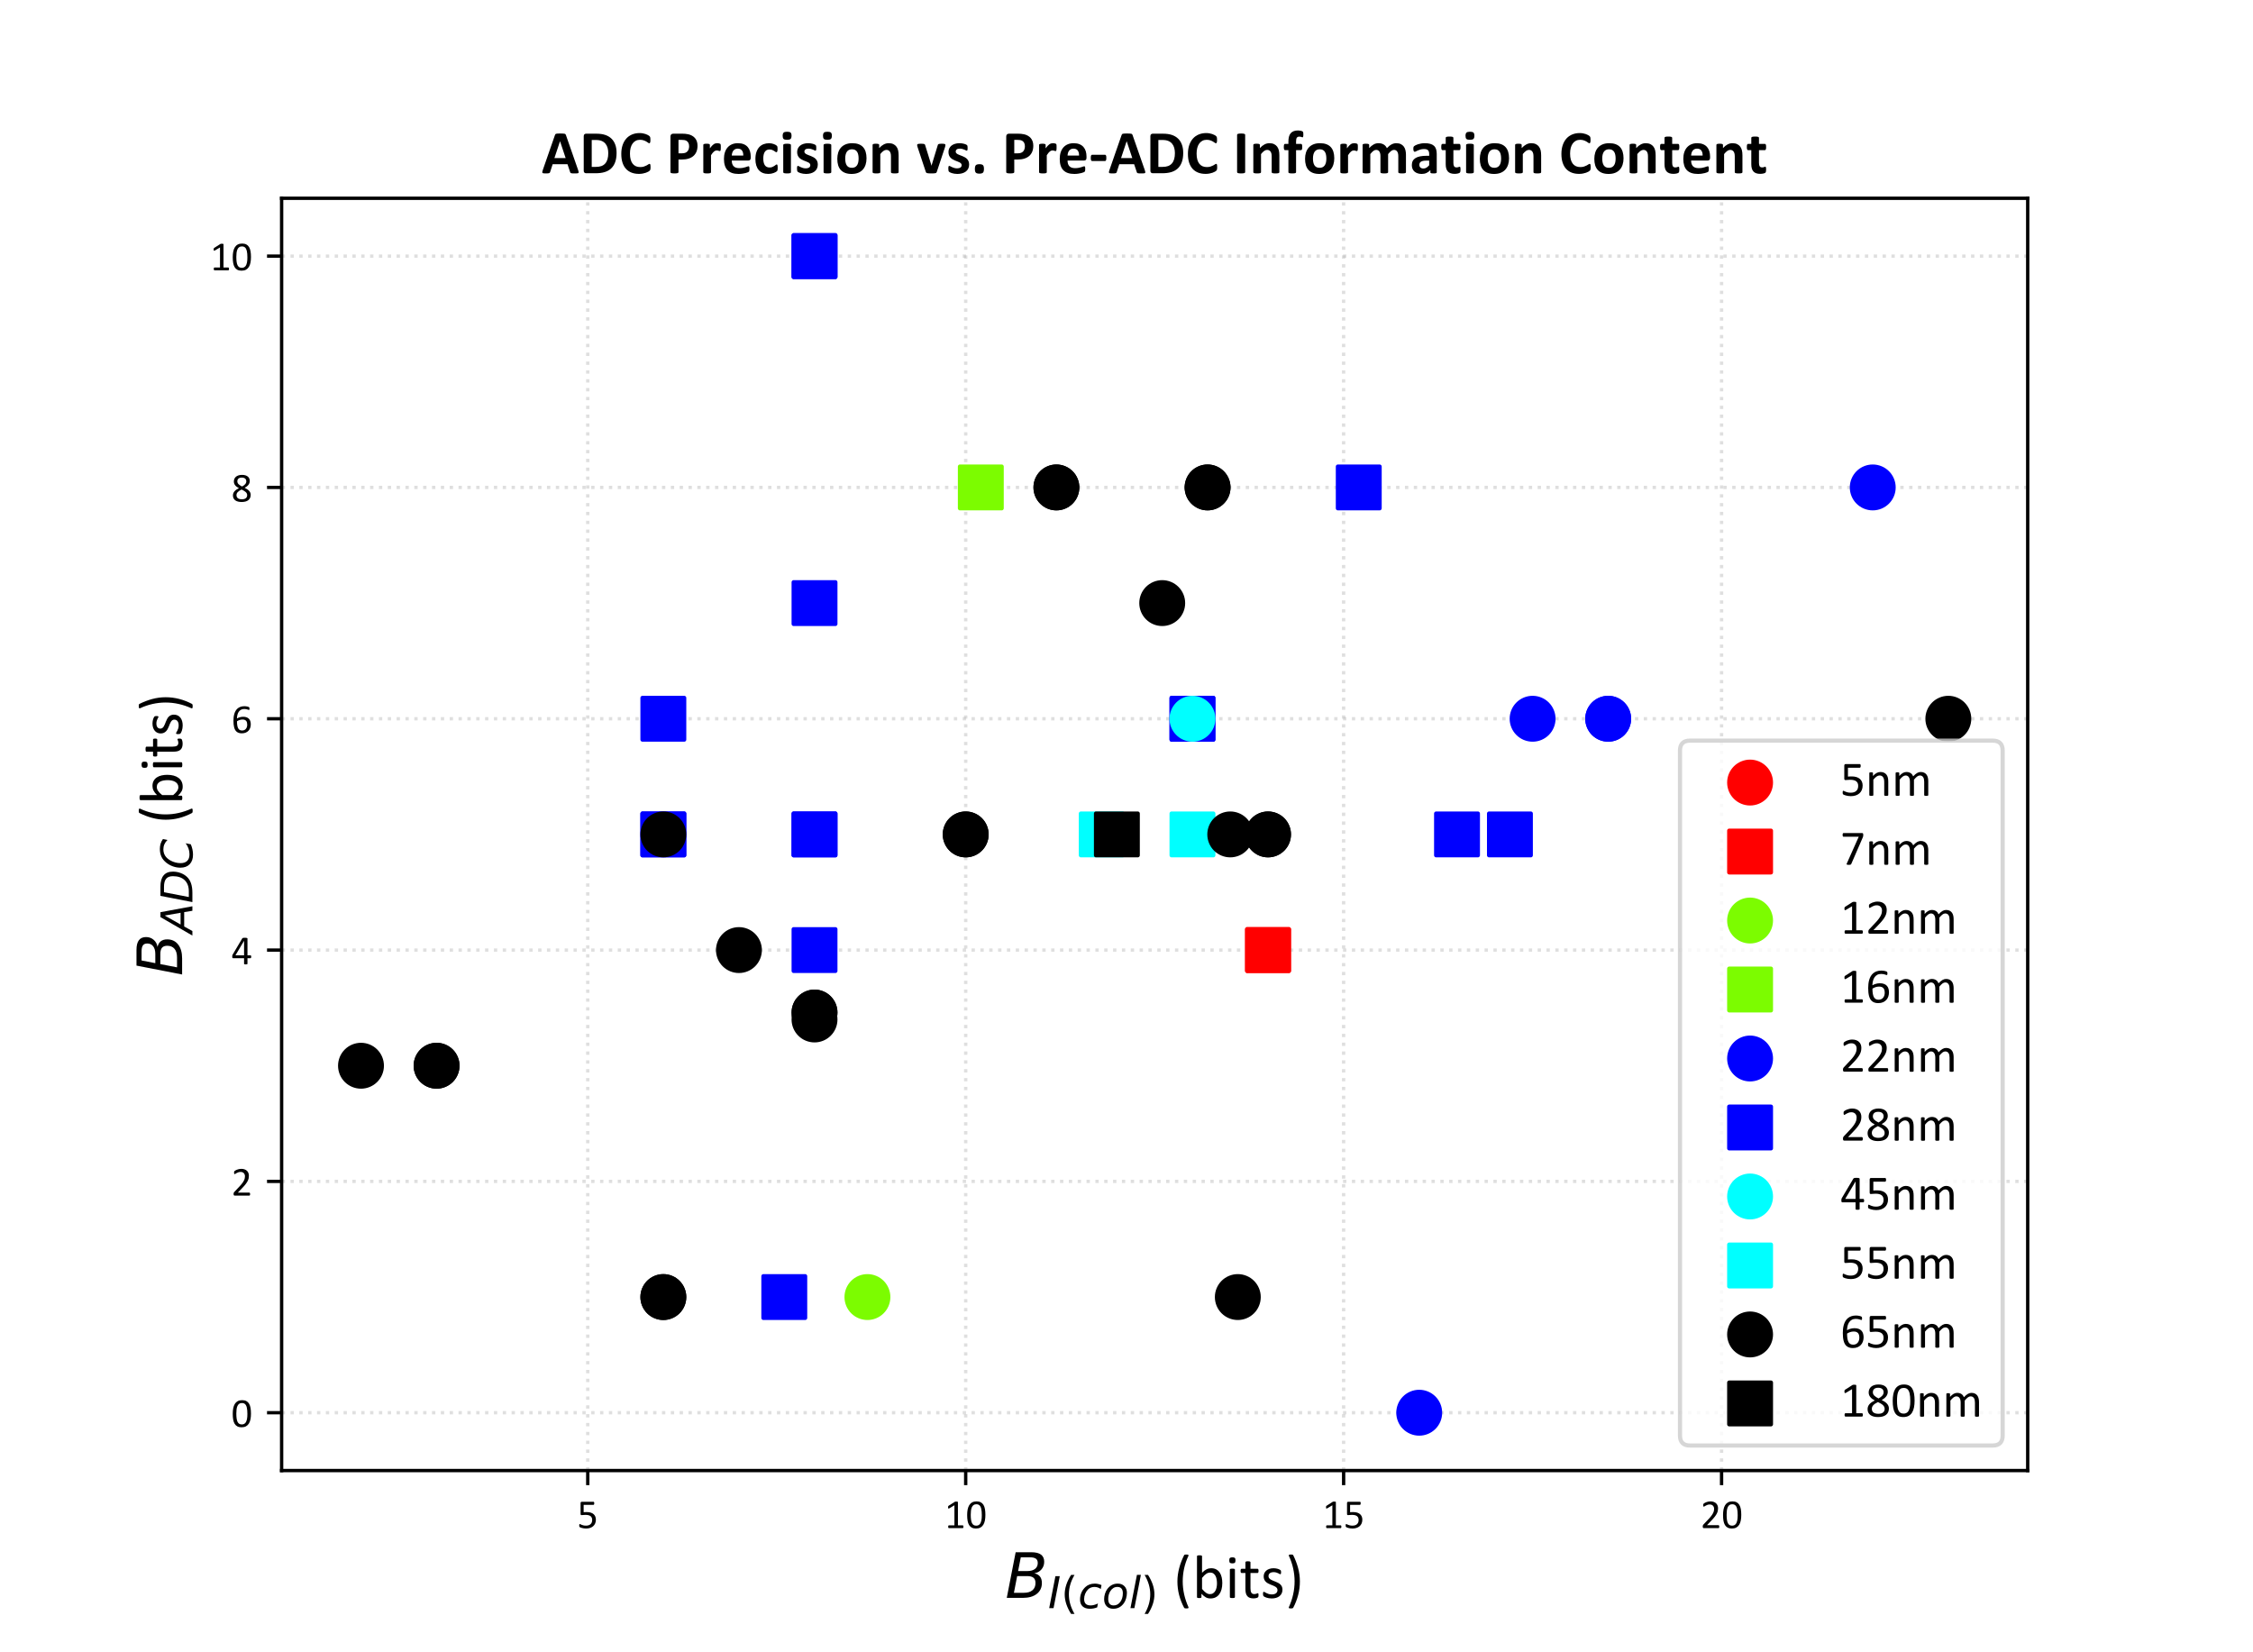 <?xml version="1.0" encoding="utf-8" standalone="no"?>
<!DOCTYPE svg PUBLIC "-//W3C//DTD SVG 1.1//EN"
  "http://www.w3.org/Graphics/SVG/1.1/DTD/svg11.dtd">
<!-- Created with matplotlib (https://matplotlib.org/) -->
<svg height="396pt" version="1.1" viewBox="0 0 540 396" width="540pt" xmlns="http://www.w3.org/2000/svg" xmlns:xlink="http://www.w3.org/1999/xlink">
 <defs>
  <style type="text/css">
*{stroke-linecap:butt;stroke-linejoin:round;}
  </style>
 </defs>
 <g id="figure_1">
  <g id="patch_1">
   <path d="M 0 396 
L 540 396 
L 540 0 
L 0 0 
z
" style="fill:#ffffff;"/>
  </g>
  <g id="axes_1">
   <g id="patch_2">
    <path d="M 67.5 352.44 
L 486 352.44 
L 486 47.52 
L 67.5 47.52 
z
" style="fill:#ffffff;"/>
   </g>
   <g id="matplotlib.axis_1">
    <g id="xtick_1">
     <g id="line2d_1">
      <path clip-path="url(#p9c894e86ac)" d="M 140.873 352.44 
L 140.873 47.52 
" style="fill:none;stroke:#b0b0b0;stroke-dasharray:0.8,1.32;stroke-dashoffset:0;stroke-opacity:0.4;stroke-width:0.8;"/>
     </g>
     <g id="line2d_2">
      <defs>
       <path d="M 0 0 
L 0 3.5 
" id="m5738ee94f9" style="stroke:#000000;stroke-width:0.8;"/>
      </defs>
      <g>
       <use style="stroke:#000000;stroke-width:0.8;" x="140.873" xlink:href="#m5738ee94f9" y="352.44"/>
      </g>
     </g>
     <g id="text_1">
      <!-- 5 -->
      <defs>
       <path d="M 44.828 20.312 
Q 44.828 15.234 43.109 11.281 
Q 41.406 7.328 38.281 4.609 
Q 35.156 1.906 30.828 0.484 
Q 26.516 -0.922 21.234 -0.922 
Q 18.312 -0.922 15.672 -0.5 
Q 13.031 -0.094 10.984 0.516 
Q 8.938 1.125 7.609 1.703 
Q 6.297 2.297 5.922 2.641 
Q 5.562 2.984 5.422 3.266 
Q 5.281 3.562 5.156 3.969 
Q 5.031 4.391 4.984 5.031 
Q 4.938 5.672 4.938 6.547 
Q 4.938 7.375 5 8.031 
Q 5.078 8.688 5.266 9.094 
Q 5.469 9.516 5.734 9.703 
Q 6 9.906 6.344 9.906 
Q 6.844 9.906 7.859 9.297 
Q 8.891 8.688 10.625 7.984 
Q 12.359 7.281 14.922 6.641 
Q 17.484 6 21 6 
Q 24.266 6 27 6.781 
Q 29.734 7.562 31.703 9.219 
Q 33.688 10.891 34.812 13.406 
Q 35.938 15.922 35.938 19.531 
Q 35.938 22.562 34.984 24.875 
Q 34.031 27.203 32.047 28.734 
Q 30.078 30.281 27.047 31.031 
Q 24.031 31.781 19.828 31.781 
Q 16.844 31.781 14.688 31.484 
Q 12.547 31.203 10.688 31.203 
Q 9.328 31.203 8.734 31.828 
Q 8.156 32.469 8.156 34.281 
L 8.156 60.016 
Q 8.156 61.625 8.906 62.406 
Q 9.672 63.188 11.078 63.188 
L 39.062 63.188 
Q 39.453 63.188 39.812 62.969 
Q 40.188 62.75 40.422 62.297 
Q 40.672 61.859 40.797 61.172 
Q 40.922 60.5 40.922 59.578 
Q 40.922 57.812 40.422 56.828 
Q 39.938 55.859 39.062 55.859 
L 15.484 55.859 
L 15.484 38.141 
Q 17.188 38.375 18.969 38.422 
Q 20.75 38.484 23.094 38.484 
Q 28.516 38.484 32.562 37.188 
Q 36.625 35.891 39.328 33.516 
Q 42.047 31.156 43.438 27.781 
Q 44.828 24.422 44.828 20.312 
z
" id="Calibri-53"/>
      </defs>
      <g transform="translate(138.339 366.242)scale(0.1 -0.1)">
       <use xlink:href="#Calibri-53"/>
      </g>
     </g>
    </g>
    <g id="xtick_2">
     <g id="line2d_3">
      <path clip-path="url(#p9c894e86ac)" d="M 231.458 352.44 
L 231.458 47.52 
" style="fill:none;stroke:#b0b0b0;stroke-dasharray:0.8,1.32;stroke-dashoffset:0;stroke-opacity:0.4;stroke-width:0.8;"/>
     </g>
     <g id="line2d_4">
      <g>
       <use style="stroke:#000000;stroke-width:0.8;" x="231.458" xlink:href="#m5738ee94f9" y="352.44"/>
      </g>
     </g>
     <g id="text_2">
      <!-- 10 -->
      <defs>
       <path d="M 45.266 3.328 
Q 45.266 2.391 45.109 1.75 
Q 44.969 1.125 44.719 0.734 
Q 44.484 0.344 44.156 0.172 
Q 43.844 0 43.5 0 
L 10.5 0 
Q 10.156 0 9.859 0.172 
Q 9.578 0.344 9.297 0.734 
Q 9.031 1.125 8.875 1.75 
Q 8.734 2.391 8.734 3.328 
Q 8.734 4.203 8.875 4.828 
Q 9.031 5.469 9.25 5.875 
Q 9.469 6.297 9.781 6.516 
Q 10.109 6.734 10.5 6.734 
L 23.688 6.734 
L 23.688 54.781 
L 11.469 47.516 
Q 10.547 47.016 9.984 46.922 
Q 9.422 46.828 9.078 47.141 
Q 8.734 47.469 8.609 48.188 
Q 8.5 48.922 8.5 50.047 
Q 8.5 50.875 8.562 51.453 
Q 8.641 52.047 8.781 52.438 
Q 8.938 52.828 9.203 53.125 
Q 9.469 53.422 9.906 53.719 
L 24.469 63.031 
Q 24.656 63.188 24.953 63.281 
Q 25.25 63.375 25.688 63.469 
Q 26.125 63.578 26.703 63.594 
Q 27.297 63.625 28.172 63.625 
Q 29.344 63.625 30.125 63.516 
Q 30.906 63.422 31.344 63.25 
Q 31.781 63.094 31.922 62.812 
Q 32.078 62.547 32.078 62.25 
L 32.078 6.734 
L 43.5 6.734 
Q 43.891 6.734 44.234 6.516 
Q 44.578 6.297 44.797 5.875 
Q 45.016 5.469 45.141 4.828 
Q 45.266 4.203 45.266 3.328 
z
" id="Calibri-49"/>
       <path d="M 47.219 31.734 
Q 47.219 24.469 46.062 18.453 
Q 44.922 12.453 42.25 8.125 
Q 39.594 3.812 35.297 1.438 
Q 31 -0.922 24.703 -0.922 
Q 18.75 -0.922 14.672 1.203 
Q 10.594 3.328 8.094 7.453 
Q 5.609 11.578 4.562 17.609 
Q 3.516 23.641 3.516 31.453 
Q 3.516 38.672 4.688 44.703 
Q 5.859 50.734 8.5 55.047 
Q 11.141 59.375 15.438 61.734 
Q 19.734 64.109 25.984 64.109 
Q 31.984 64.109 36.062 61.984 
Q 40.141 59.859 42.625 55.734 
Q 45.125 51.609 46.172 45.578 
Q 47.219 39.547 47.219 31.734 
z
M 38.625 31.156 
Q 38.625 35.891 38.281 39.641 
Q 37.938 43.406 37.281 46.281 
Q 36.625 49.172 35.562 51.25 
Q 34.516 53.328 33.047 54.656 
Q 31.594 56 29.703 56.609 
Q 27.828 57.234 25.484 57.234 
Q 21.344 57.234 18.75 55.281 
Q 16.156 53.328 14.672 49.906 
Q 13.188 46.484 12.641 41.891 
Q 12.109 37.312 12.109 32.031 
Q 12.109 24.953 12.844 20 
Q 13.578 15.047 15.156 11.922 
Q 16.75 8.797 19.219 7.375 
Q 21.688 5.953 25.203 5.953 
Q 27.938 5.953 30 6.828 
Q 32.078 7.719 33.562 9.344 
Q 35.062 10.984 36.031 13.281 
Q 37.016 15.578 37.594 18.359 
Q 38.188 21.141 38.406 24.391 
Q 38.625 27.641 38.625 31.156 
z
" id="Calibri-48"/>
      </defs>
      <g transform="translate(226.389 366.242)scale(0.1 -0.1)">
       <use xlink:href="#Calibri-49"/>
       <use x="50.684" xlink:href="#Calibri-48"/>
      </g>
     </g>
    </g>
    <g id="xtick_3">
     <g id="line2d_5">
      <path clip-path="url(#p9c894e86ac)" d="M 322.042 352.44 
L 322.042 47.52 
" style="fill:none;stroke:#b0b0b0;stroke-dasharray:0.8,1.32;stroke-dashoffset:0;stroke-opacity:0.4;stroke-width:0.8;"/>
     </g>
     <g id="line2d_6">
      <g>
       <use style="stroke:#000000;stroke-width:0.8;" x="322.042" xlink:href="#m5738ee94f9" y="352.44"/>
      </g>
     </g>
     <g id="text_3">
      <!-- 15 -->
      <g transform="translate(316.973 366.242)scale(0.1 -0.1)">
       <use xlink:href="#Calibri-49"/>
       <use x="50.684" xlink:href="#Calibri-53"/>
      </g>
     </g>
    </g>
    <g id="xtick_4">
     <g id="line2d_7">
      <path clip-path="url(#p9c894e86ac)" d="M 412.627 352.44 
L 412.627 47.52 
" style="fill:none;stroke:#b0b0b0;stroke-dasharray:0.8,1.32;stroke-dashoffset:0;stroke-opacity:0.4;stroke-width:0.8;"/>
     </g>
     <g id="line2d_8">
      <g>
       <use style="stroke:#000000;stroke-width:0.8;" x="412.627" xlink:href="#m5738ee94f9" y="352.44"/>
      </g>
     </g>
     <g id="text_4">
      <!-- 20 -->
      <defs>
       <path d="M 45.125 3.609 
Q 45.125 2.734 45 2.047 
Q 44.875 1.375 44.656 0.906 
Q 44.438 0.438 44.062 0.219 
Q 43.703 0 43.266 0 
L 8.344 0 
Q 7.672 0 7.156 0.172 
Q 6.641 0.344 6.266 0.734 
Q 5.906 1.125 5.734 1.859 
Q 5.562 2.594 5.562 3.656 
Q 5.562 4.641 5.641 5.375 
Q 5.719 6.109 5.953 6.672 
Q 6.203 7.234 6.562 7.781 
Q 6.938 8.344 7.516 8.984 
L 19.781 21.969 
Q 24.031 26.469 26.594 30.031 
Q 29.156 33.594 30.547 36.516 
Q 31.938 39.453 32.375 41.844 
Q 32.812 44.234 32.812 46.344 
Q 32.812 48.438 32.125 50.312 
Q 31.453 52.203 30.156 53.609 
Q 28.859 55.031 26.906 55.859 
Q 24.953 56.688 22.406 56.688 
Q 19.438 56.688 17.062 55.859 
Q 14.703 55.031 12.922 54.047 
Q 11.141 53.078 9.938 52.25 
Q 8.734 51.422 8.156 51.422 
Q 7.812 51.422 7.547 51.609 
Q 7.281 51.812 7.109 52.25 
Q 6.938 52.688 6.828 53.422 
Q 6.734 54.156 6.734 55.172 
Q 6.734 55.906 6.781 56.438 
Q 6.844 56.984 6.953 57.375 
Q 7.078 57.766 7.266 58.109 
Q 7.469 58.453 8.047 58.953 
Q 8.641 59.469 10.078 60.344 
Q 11.531 61.234 13.703 62.078 
Q 15.875 62.938 18.484 63.516 
Q 21.094 64.109 23.969 64.109 
Q 28.562 64.109 32 62.812 
Q 35.453 61.531 37.719 59.281 
Q 39.984 57.031 41.109 54.047 
Q 42.234 51.078 42.234 47.703 
Q 42.234 44.672 41.688 41.672 
Q 41.156 38.672 39.422 35.172 
Q 37.703 31.688 34.422 27.406 
Q 31.156 23.141 25.734 17.578 
L 15.719 7.125 
L 43.219 7.125 
Q 43.609 7.125 43.969 6.906 
Q 44.344 6.688 44.609 6.25 
Q 44.875 5.812 45 5.156 
Q 45.125 4.5 45.125 3.609 
z
" id="Calibri-50"/>
      </defs>
      <g transform="translate(407.558 366.242)scale(0.1 -0.1)">
       <use xlink:href="#Calibri-50"/>
       <use x="50.684" xlink:href="#Calibri-48"/>
      </g>
     </g>
    </g>
    <g id="text_5">
     <!-- $B_{I(col)}$ (bits) -->
     <defs>
      <path d="M 16.891 72.906 
L 42.094 72.906 
Q 52.344 72.906 57.422 69.094 
Q 62.5 65.281 62.5 57.625 
Q 62.5 50.594 58.125 45.484 
Q 53.766 40.375 46.688 39.312 
Q 52.734 37.938 55.766 34.078 
Q 58.797 30.219 58.797 23.781 
Q 58.797 12.797 50.656 6.391 
Q 42.531 0 28.422 0 
L 2.688 0 
z
M 19.281 34.812 
L 14.109 8.109 
L 29.984 8.109 
Q 38.922 8.109 43.75 12.203 
Q 48.578 16.312 48.578 23.781 
Q 48.578 29.547 45.375 32.172 
Q 42.188 34.812 35.109 34.812 
z
M 25.094 64.797 
L 20.797 42.828 
L 35.5 42.828 
Q 43.359 42.828 47.781 46.234 
Q 52.203 49.656 52.203 55.719 
Q 52.203 60.453 49.219 62.625 
Q 46.234 64.797 39.703 64.797 
z
" id="DejaVuSans-Oblique-66"/>
      <path d="M 16.891 72.906 
L 26.812 72.906 
L 12.594 0 
L 2.688 0 
z
" id="DejaVuSans-Oblique-73"/>
      <path d="M 31 75.875 
Q 24.469 64.656 21.281 53.656 
Q 18.109 42.672 18.109 31.391 
Q 18.109 20.125 21.312 9.062 
Q 24.516 -2 31 -13.188 
L 23.188 -13.188 
Q 15.875 -1.703 12.234 9.375 
Q 8.594 20.453 8.594 31.391 
Q 8.594 42.281 12.203 53.312 
Q 15.828 64.359 23.188 75.875 
z
" id="DejaVuSans-40"/>
      <path d="M 53.609 52.594 
L 51.812 43.703 
Q 48.578 46.047 44.938 47.219 
Q 41.312 48.391 37.406 48.391 
Q 33.109 48.391 29.219 46.875 
Q 25.344 45.359 22.703 42.578 
Q 18.5 38.328 16.203 32.609 
Q 13.922 26.906 13.922 20.797 
Q 13.922 13.422 17.609 9.812 
Q 21.297 6.203 28.812 6.203 
Q 32.516 6.203 36.688 7.328 
Q 40.875 8.453 45.406 10.688 
L 43.703 1.812 
Q 39.797 0.203 35.672 -0.609 
Q 31.547 -1.422 27.203 -1.422 
Q 16.312 -1.422 10.453 4.016 
Q 4.594 9.469 4.594 19.578 
Q 4.594 28.078 7.641 35.234 
Q 10.688 42.391 16.703 48.094 
Q 20.797 52 26.312 54 
Q 31.844 56 38.375 56 
Q 42.188 56 45.938 55.141 
Q 49.703 54.297 53.609 52.594 
z
" id="DejaVuSans-Oblique-99"/>
      <path d="M 25.391 -1.422 
Q 15.766 -1.422 10.172 4.516 
Q 4.594 10.453 4.594 20.703 
Q 4.594 26.656 6.516 32.828 
Q 8.453 39.016 11.531 43.219 
Q 16.359 49.75 22.312 52.875 
Q 28.266 56 35.797 56 
Q 45.125 56 50.859 50.188 
Q 56.594 44.391 56.594 35.016 
Q 56.594 28.516 54.688 22.062 
Q 52.781 15.625 49.703 11.375 
Q 44.922 4.828 38.969 1.703 
Q 33.016 -1.422 25.391 -1.422 
z
M 13.922 21 
Q 13.922 13.578 17.016 9.891 
Q 20.125 6.203 26.422 6.203 
Q 35.453 6.203 41.375 14.078 
Q 47.312 21.969 47.312 34.078 
Q 47.312 41.156 44.141 44.766 
Q 40.969 48.391 34.812 48.391 
Q 29.734 48.391 25.781 46.016 
Q 21.828 43.656 18.703 38.812 
Q 16.406 35.203 15.156 30.562 
Q 13.922 25.922 13.922 21 
z
" id="DejaVuSans-Oblique-111"/>
      <path d="M 18.312 75.984 
L 27.297 75.984 
L 12.5 0 
L 3.516 0 
z
" id="DejaVuSans-Oblique-108"/>
      <path d="M 8.016 75.875 
L 15.828 75.875 
Q 23.141 64.359 26.781 53.312 
Q 30.422 42.281 30.422 31.391 
Q 30.422 20.453 26.781 9.375 
Q 23.141 -1.703 15.828 -13.188 
L 8.016 -13.188 
Q 14.5 -2 17.703 9.062 
Q 20.906 20.125 20.906 31.391 
Q 20.906 42.672 17.703 53.656 
Q 14.5 64.656 8.016 75.875 
z
" id="DejaVuSans-41"/>
      <path id="Calibri-32"/>
      <path d="M 24.172 67.281 
Q 19.531 57.469 17.25 47.141 
Q 14.984 36.812 14.984 26.375 
Q 14.984 15.875 17.297 5.562 
Q 19.625 -4.734 24.078 -14.656 
Q 24.312 -15.234 24.328 -15.641 
Q 24.359 -16.062 24.016 -16.328 
Q 23.688 -16.609 22.969 -16.719 
Q 22.266 -16.844 21.047 -16.844 
Q 20.172 -16.844 19.531 -16.797 
Q 18.891 -16.75 18.422 -16.594 
Q 17.969 -16.453 17.672 -16.25 
Q 17.391 -16.062 17.234 -15.828 
Q 14.594 -10.844 12.594 -5.734 
Q 10.594 -0.641 9.219 4.625 
Q 7.859 9.906 7.172 15.297 
Q 6.5 20.703 6.5 26.219 
Q 6.5 31.734 7.25 37.109 
Q 8.016 42.484 9.406 47.781 
Q 10.797 53.078 12.797 58.203 
Q 14.797 63.328 17.281 68.359 
Q 17.328 68.562 17.547 68.703 
Q 17.781 68.844 18.172 68.984 
Q 18.562 69.141 19.234 69.203 
Q 19.922 69.281 21 69.281 
Q 22.125 69.281 22.797 69.141 
Q 23.484 69 23.875 68.75 
Q 24.266 68.5 24.312 68.109 
Q 24.359 67.719 24.172 67.281 
z
" id="Calibri-40"/>
      <path d="M 47.906 23.781 
Q 47.906 18.062 46.656 13.5 
Q 45.406 8.938 42.984 5.703 
Q 40.578 2.484 37.062 0.781 
Q 33.547 -0.922 29 -0.922 
Q 26.906 -0.922 25.125 -0.5 
Q 23.344 -0.094 21.625 0.828 
Q 19.922 1.766 18.203 3.172 
Q 16.5 4.594 14.594 6.594 
L 14.594 1.219 
Q 14.594 0.828 14.391 0.531 
Q 14.203 0.25 13.766 0.078 
Q 13.328 -0.094 12.672 -0.188 
Q 12.016 -0.297 10.984 -0.297 
Q 10.016 -0.297 9.328 -0.188 
Q 8.641 -0.094 8.203 0.078 
Q 7.766 0.25 7.609 0.531 
Q 7.469 0.828 7.469 1.219 
L 7.469 66.453 
Q 7.469 66.844 7.641 67.141 
Q 7.812 67.438 8.266 67.625 
Q 8.734 67.828 9.516 67.922 
Q 10.297 68.016 11.469 68.016 
Q 12.703 68.016 13.484 67.922 
Q 14.266 67.828 14.703 67.625 
Q 15.141 67.438 15.328 67.141 
Q 15.531 66.844 15.531 66.453 
L 15.531 40.141 
Q 17.484 42.141 19.312 43.5 
Q 21.141 44.875 22.891 45.719 
Q 24.656 46.578 26.406 46.969 
Q 28.172 47.359 30.125 47.359 
Q 34.906 47.359 38.297 45.453 
Q 41.703 43.562 43.828 40.359 
Q 45.953 37.156 46.922 32.859 
Q 47.906 28.562 47.906 23.781 
z
M 39.406 22.859 
Q 39.406 26.219 38.891 29.391 
Q 38.375 32.562 37.109 35 
Q 35.844 37.453 33.734 38.938 
Q 31.641 40.438 28.516 40.438 
Q 26.953 40.438 25.438 39.984 
Q 23.922 39.547 22.359 38.516 
Q 20.797 37.5 19.109 35.891 
Q 17.438 34.281 15.531 31.844 
L 15.531 14.312 
Q 18.844 10.25 21.875 8.125 
Q 24.906 6 28.172 6 
Q 31.203 6 33.344 7.469 
Q 35.5 8.938 36.844 11.344 
Q 38.188 13.766 38.797 16.766 
Q 39.406 19.781 39.406 22.859 
z
" id="Calibri-98"/>
      <path d="M 15.531 1.219 
Q 15.531 0.828 15.328 0.562 
Q 15.141 0.297 14.703 0.094 
Q 14.266 -0.094 13.484 -0.188 
Q 12.703 -0.297 11.469 -0.297 
Q 10.297 -0.297 9.516 -0.188 
Q 8.734 -0.094 8.266 0.094 
Q 7.812 0.297 7.641 0.562 
Q 7.469 0.828 7.469 1.219 
L 7.469 45.172 
Q 7.469 45.516 7.641 45.797 
Q 7.812 46.094 8.266 46.281 
Q 8.734 46.484 9.516 46.578 
Q 10.297 46.688 11.469 46.688 
Q 12.703 46.688 13.484 46.578 
Q 14.266 46.484 14.703 46.281 
Q 15.141 46.094 15.328 45.797 
Q 15.531 45.516 15.531 45.172 
z
M 16.453 60.016 
Q 16.453 57.172 15.375 56.141 
Q 14.312 55.125 11.422 55.125 
Q 8.594 55.125 7.547 56.125 
Q 6.5 57.125 6.5 59.906 
Q 6.5 62.75 7.562 63.766 
Q 8.641 64.797 11.531 64.797 
Q 14.359 64.797 15.406 63.797 
Q 16.453 62.797 16.453 60.016 
z
" id="Calibri-105"/>
      <path d="M 30.328 4.438 
Q 30.328 3.031 30.125 2.203 
Q 29.938 1.375 29.547 0.984 
Q 29.156 0.594 28.375 0.25 
Q 27.594 -0.094 26.594 -0.312 
Q 25.594 -0.531 24.469 -0.672 
Q 23.344 -0.828 22.219 -0.828 
Q 18.797 -0.828 16.359 0.078 
Q 13.922 0.984 12.359 2.812 
Q 10.797 4.641 10.078 7.438 
Q 9.375 10.25 9.375 14.062 
L 9.375 39.75 
L 3.219 39.75 
Q 2.484 39.75 2.047 40.531 
Q 1.609 41.312 1.609 43.062 
Q 1.609 44 1.734 44.625 
Q 1.859 45.266 2.047 45.672 
Q 2.25 46.094 2.562 46.266 
Q 2.875 46.438 3.266 46.438 
L 9.375 46.438 
L 9.375 56.891 
Q 9.375 57.234 9.547 57.516 
Q 9.719 57.812 10.172 58.031 
Q 10.641 58.25 11.422 58.344 
Q 12.203 58.453 13.375 58.453 
Q 14.594 58.453 15.375 58.344 
Q 16.156 58.25 16.594 58.031 
Q 17.047 57.812 17.234 57.516 
Q 17.438 57.234 17.438 56.891 
L 17.438 46.438 
L 28.719 46.438 
Q 29.109 46.438 29.391 46.266 
Q 29.688 46.094 29.906 45.672 
Q 30.125 45.266 30.219 44.625 
Q 30.328 44 30.328 43.062 
Q 30.328 41.312 29.875 40.531 
Q 29.438 39.75 28.719 39.75 
L 17.438 39.75 
L 17.438 15.234 
Q 17.438 10.688 18.781 8.375 
Q 20.125 6.062 23.578 6.062 
Q 24.703 6.062 25.578 6.281 
Q 26.469 6.5 27.141 6.734 
Q 27.828 6.984 28.312 7.203 
Q 28.812 7.422 29.203 7.422 
Q 29.438 7.422 29.656 7.297 
Q 29.891 7.172 30 6.828 
Q 30.125 6.5 30.219 5.906 
Q 30.328 5.328 30.328 4.438 
z
" id="Calibri-116"/>
      <path d="M 35.062 13.188 
Q 35.062 9.812 33.812 7.172 
Q 32.562 4.547 30.266 2.734 
Q 27.984 0.922 24.797 0 
Q 21.625 -0.922 17.828 -0.922 
Q 15.484 -0.922 13.359 -0.562 
Q 11.234 -0.203 9.547 0.359 
Q 7.859 0.922 6.688 1.531 
Q 5.516 2.156 4.969 2.641 
Q 4.438 3.125 4.188 4 
Q 3.953 4.891 3.953 6.391 
Q 3.953 7.328 4.047 7.953 
Q 4.156 8.594 4.297 8.984 
Q 4.438 9.375 4.703 9.547 
Q 4.984 9.719 5.328 9.719 
Q 5.859 9.719 6.906 9.062 
Q 7.953 8.406 9.484 7.625 
Q 11.031 6.844 13.125 6.172 
Q 15.234 5.516 17.969 5.516 
Q 20.016 5.516 21.672 5.953 
Q 23.344 6.391 24.562 7.25 
Q 25.781 8.109 26.438 9.422 
Q 27.094 10.75 27.094 12.547 
Q 27.094 14.406 26.141 15.672 
Q 25.203 16.938 23.641 17.906 
Q 22.078 18.891 20.125 19.641 
Q 18.172 20.406 16.094 21.234 
Q 14.016 22.078 12.031 23.125 
Q 10.062 24.172 8.5 25.688 
Q 6.938 27.203 5.984 29.297 
Q 5.031 31.391 5.031 34.328 
Q 5.031 36.922 6.031 39.281 
Q 7.031 41.656 9.031 43.438 
Q 11.031 45.219 14.031 46.281 
Q 17.047 47.359 21.047 47.359 
Q 22.797 47.359 24.547 47.062 
Q 26.312 46.781 27.734 46.344 
Q 29.156 45.906 30.156 45.391 
Q 31.156 44.875 31.656 44.484 
Q 32.172 44.094 32.344 43.797 
Q 32.516 43.5 32.594 43.141 
Q 32.672 42.781 32.734 42.234 
Q 32.812 41.703 32.812 40.922 
Q 32.812 40.094 32.734 39.484 
Q 32.672 38.875 32.5 38.484 
Q 32.328 38.094 32.078 37.922 
Q 31.844 37.75 31.547 37.75 
Q 31.109 37.75 30.266 38.281 
Q 29.438 38.812 28.125 39.422 
Q 26.812 40.047 25.031 40.578 
Q 23.25 41.109 20.953 41.109 
Q 18.891 41.109 17.328 40.641 
Q 15.766 40.188 14.766 39.328 
Q 13.766 38.484 13.25 37.312 
Q 12.75 36.141 12.75 34.766 
Q 12.75 32.859 13.719 31.562 
Q 14.703 30.281 16.266 29.297 
Q 17.828 28.328 19.828 27.547 
Q 21.828 26.766 23.906 25.922 
Q 25.984 25.094 28 24.062 
Q 30.031 23.047 31.594 21.578 
Q 33.156 20.125 34.109 18.062 
Q 35.062 16.016 35.062 13.188 
z
" id="Calibri-115"/>
      <path d="M 23.781 26.219 
Q 23.781 20.703 23.094 15.297 
Q 22.406 9.906 21.031 4.625 
Q 19.672 -0.641 17.688 -5.734 
Q 15.719 -10.844 13.094 -15.828 
Q 12.938 -16.062 12.641 -16.25 
Q 12.359 -16.453 11.891 -16.594 
Q 11.422 -16.75 10.781 -16.797 
Q 10.156 -16.844 9.281 -16.844 
Q 8.016 -16.844 7.297 -16.719 
Q 6.594 -16.609 6.266 -16.328 
Q 5.953 -16.062 5.969 -15.641 
Q 6 -15.234 6.25 -14.656 
Q 10.75 -4.781 13.031 5.547 
Q 15.328 15.875 15.328 26.375 
Q 15.328 36.812 13.031 47.141 
Q 10.75 57.469 6.156 67.281 
Q 5.953 67.719 6 68.109 
Q 6.062 68.5 6.453 68.75 
Q 6.844 69 7.516 69.141 
Q 8.203 69.281 9.328 69.281 
Q 10.359 69.281 11.031 69.203 
Q 11.719 69.141 12.125 68.984 
Q 12.547 68.844 12.734 68.703 
Q 12.938 68.562 13.031 68.359 
Q 18.062 58.344 20.922 47.766 
Q 23.781 37.203 23.781 26.219 
z
" id="Calibri-41"/>
     </defs>
     <g transform="translate(240.9 382.97)scale(0.15 -0.15)">
      <use transform="translate(0 0.094)" xlink:href="#DejaVuSans-Oblique-66"/>
      <use transform="translate(68.604 -16.312)scale(0.7)" xlink:href="#DejaVuSans-Oblique-73"/>
      <use transform="translate(89.248 -16.312)scale(0.7)" xlink:href="#DejaVuSans-40"/>
      <use transform="translate(116.558 -16.312)scale(0.7)" xlink:href="#DejaVuSans-Oblique-99"/>
      <use transform="translate(155.044 -16.312)scale(0.7)" xlink:href="#DejaVuSans-Oblique-111"/>
      <use transform="translate(197.871 -16.312)scale(0.7)" xlink:href="#DejaVuSans-Oblique-108"/>
      <use transform="translate(217.319 -16.312)scale(0.7)" xlink:href="#DejaVuSans-41"/>
      <use transform="translate(247.363 0.094)" xlink:href="#Calibri-32"/>
      <use transform="translate(268.846 0.094)" xlink:href="#Calibri-40"/>
      <use transform="translate(299.168 0.094)" xlink:href="#Calibri-98"/>
      <use transform="translate(351.707 0.094)" xlink:href="#Calibri-105"/>
      <use transform="translate(374.656 0.094)" xlink:href="#Calibri-116"/>
      <use transform="translate(408.152 0.094)" xlink:href="#Calibri-115"/>
      <use transform="translate(447.264 0.094)" xlink:href="#Calibri-41"/>
     </g>
    </g>
   </g>
   <g id="matplotlib.axis_2">
    <g id="ytick_1">
     <g id="line2d_9">
      <path clip-path="url(#p9c894e86ac)" d="M 67.5 338.58 
L 486 338.58 
" style="fill:none;stroke:#b0b0b0;stroke-dasharray:0.8,1.32;stroke-dashoffset:0;stroke-opacity:0.4;stroke-width:0.8;"/>
     </g>
     <g id="line2d_10">
      <defs>
       <path d="M 0 0 
L -3.5 0 
" id="mb0758732d1" style="stroke:#000000;stroke-width:0.8;"/>
      </defs>
      <g>
       <use style="stroke:#000000;stroke-width:0.8;" x="67.5" xlink:href="#mb0758732d1" y="338.58"/>
      </g>
     </g>
     <g id="text_6">
      <!-- 0 -->
      <g transform="translate(55.431 341.981)scale(0.1 -0.1)">
       <use xlink:href="#Calibri-48"/>
      </g>
     </g>
    </g>
    <g id="ytick_2">
     <g id="line2d_11">
      <path clip-path="url(#p9c894e86ac)" d="M 67.5 283.14 
L 486 283.14 
" style="fill:none;stroke:#b0b0b0;stroke-dasharray:0.8,1.32;stroke-dashoffset:0;stroke-opacity:0.4;stroke-width:0.8;"/>
     </g>
     <g id="line2d_12">
      <g>
       <use style="stroke:#000000;stroke-width:0.8;" x="67.5" xlink:href="#mb0758732d1" y="283.14"/>
      </g>
     </g>
     <g id="text_7">
      <!-- 2 -->
      <g transform="translate(55.431 286.541)scale(0.1 -0.1)">
       <use xlink:href="#Calibri-50"/>
      </g>
     </g>
    </g>
    <g id="ytick_3">
     <g id="line2d_13">
      <path clip-path="url(#p9c894e86ac)" d="M 67.5 227.7 
L 486 227.7 
" style="fill:none;stroke:#b0b0b0;stroke-dasharray:0.8,1.32;stroke-dashoffset:0;stroke-opacity:0.4;stroke-width:0.8;"/>
     </g>
     <g id="line2d_14">
      <g>
       <use style="stroke:#000000;stroke-width:0.8;" x="67.5" xlink:href="#mb0758732d1" y="227.7"/>
      </g>
     </g>
     <g id="text_8">
      <!-- 4 -->
      <defs>
       <path d="M 47.797 17.969 
Q 47.797 16.359 47.312 15.422 
Q 46.828 14.5 45.953 14.5 
L 38.812 14.5 
L 38.812 1.219 
Q 38.812 0.828 38.609 0.562 
Q 38.422 0.297 37.938 0.094 
Q 37.453 -0.094 36.672 -0.188 
Q 35.891 -0.297 34.672 -0.297 
Q 33.5 -0.297 32.719 -0.188 
Q 31.938 -0.094 31.469 0.094 
Q 31 0.297 30.828 0.562 
Q 30.672 0.828 30.672 1.219 
L 30.672 14.5 
L 4.594 14.5 
Q 4 14.5 3.609 14.641 
Q 3.219 14.797 2.906 15.188 
Q 2.594 15.578 2.469 16.312 
Q 2.344 17.047 2.344 18.219 
Q 2.344 19.141 2.391 19.875 
Q 2.438 20.609 2.578 21.219 
Q 2.734 21.828 2.969 22.391 
Q 3.219 22.953 3.562 23.578 
L 26.312 61.969 
Q 26.562 62.359 27.016 62.641 
Q 27.484 62.938 28.219 63.125 
Q 28.953 63.328 30.031 63.406 
Q 31.109 63.484 32.562 63.484 
Q 34.188 63.484 35.375 63.359 
Q 36.578 63.234 37.297 63.031 
Q 38.031 62.844 38.422 62.516 
Q 38.812 62.203 38.812 61.766 
L 38.812 21.438 
L 45.953 21.438 
Q 46.781 21.438 47.281 20.578 
Q 47.797 19.734 47.797 17.969 
z
M 30.672 56.109 
L 30.562 56.109 
L 10.016 21.438 
L 30.672 21.438 
z
" id="Calibri-52"/>
      </defs>
      <g transform="translate(55.431 231.101)scale(0.1 -0.1)">
       <use xlink:href="#Calibri-52"/>
      </g>
     </g>
    </g>
    <g id="ytick_4">
     <g id="line2d_15">
      <path clip-path="url(#p9c894e86ac)" d="M 67.5 172.26 
L 486 172.26 
" style="fill:none;stroke:#b0b0b0;stroke-dasharray:0.8,1.32;stroke-dashoffset:0;stroke-opacity:0.4;stroke-width:0.8;"/>
     </g>
     <g id="line2d_16">
      <g>
       <use style="stroke:#000000;stroke-width:0.8;" x="67.5" xlink:href="#mb0758732d1" y="172.26"/>
      </g>
     </g>
     <g id="text_9">
      <!-- 6 -->
      <defs>
       <path d="M 46.734 20.453 
Q 46.734 16.312 45.453 12.422 
Q 44.188 8.547 41.547 5.594 
Q 38.922 2.641 34.859 0.859 
Q 30.812 -0.922 25.297 -0.922 
Q 21.344 -0.922 18.312 0.047 
Q 15.281 1.031 13.031 2.828 
Q 10.797 4.641 9.297 7.266 
Q 7.812 9.906 6.906 13.281 
Q 6 16.656 5.609 20.656 
Q 5.219 24.656 5.219 29.25 
Q 5.219 33.297 5.656 37.453 
Q 6.109 41.609 7.219 45.453 
Q 8.344 49.312 10.266 52.703 
Q 12.203 56.109 15.109 58.625 
Q 18.016 61.141 22.062 62.594 
Q 26.125 64.062 31.5 64.062 
Q 33.297 64.062 35.156 63.844 
Q 37.016 63.625 38.578 63.25 
Q 40.141 62.891 41.203 62.453 
Q 42.281 62.016 42.625 61.734 
Q 42.969 61.469 43.141 61.156 
Q 43.312 60.844 43.406 60.469 
Q 43.5 60.109 43.547 59.641 
Q 43.609 59.188 43.609 58.5 
Q 43.609 57.625 43.578 56.984 
Q 43.562 56.344 43.391 55.953 
Q 43.219 55.562 42.938 55.359 
Q 42.672 55.172 42.234 55.172 
Q 41.703 55.172 40.766 55.516 
Q 39.844 55.859 38.516 56.266 
Q 37.203 56.688 35.328 57.031 
Q 33.453 57.375 30.953 57.375 
Q 26.422 57.375 23.141 55.516 
Q 19.875 53.656 17.797 50.531 
Q 15.719 47.406 14.719 43.281 
Q 13.719 39.156 13.578 34.672 
Q 14.844 35.406 16.422 36.125 
Q 18.016 36.859 19.891 37.438 
Q 21.781 38.031 23.875 38.391 
Q 25.984 38.766 28.375 38.766 
Q 33.5 38.766 37.016 37.375 
Q 40.531 35.984 42.703 33.516 
Q 44.875 31.062 45.797 27.703 
Q 46.734 24.359 46.734 20.453 
z
M 38.234 19.672 
Q 38.234 22.516 37.672 24.828 
Q 37.109 27.156 35.781 28.766 
Q 34.469 30.375 32.266 31.25 
Q 30.078 32.125 26.859 32.125 
Q 25.047 32.125 23.234 31.812 
Q 21.438 31.5 19.75 30.938 
Q 18.062 30.375 16.516 29.609 
Q 14.984 28.859 13.719 27.984 
Q 13.719 21.688 14.516 17.438 
Q 15.328 13.188 16.859 10.625 
Q 18.406 8.062 20.703 6.953 
Q 23 5.859 26.078 5.859 
Q 29.203 5.859 31.5 7.031 
Q 33.797 8.203 35.297 10.172 
Q 36.812 12.156 37.516 14.625 
Q 38.234 17.094 38.234 19.672 
z
" id="Calibri-54"/>
      </defs>
      <g transform="translate(55.431 175.661)scale(0.1 -0.1)">
       <use xlink:href="#Calibri-54"/>
      </g>
     </g>
    </g>
    <g id="ytick_5">
     <g id="line2d_17">
      <path clip-path="url(#p9c894e86ac)" d="M 67.5 116.82 
L 486 116.82 
" style="fill:none;stroke:#b0b0b0;stroke-dasharray:0.8,1.32;stroke-dashoffset:0;stroke-opacity:0.4;stroke-width:0.8;"/>
     </g>
     <g id="line2d_18">
      <g>
       <use style="stroke:#000000;stroke-width:0.8;" x="67.5" xlink:href="#mb0758732d1" y="116.82"/>
      </g>
     </g>
     <g id="text_10">
      <!-- 8 -->
      <defs>
       <path d="M 46.578 16.219 
Q 46.578 12.109 45.109 8.906 
Q 43.656 5.719 40.891 3.516 
Q 38.141 1.312 34.078 0.188 
Q 30.031 -0.922 24.812 -0.922 
Q 19.922 -0.922 16.062 0.094 
Q 12.203 1.125 9.516 3.125 
Q 6.844 5.125 5.422 8.047 
Q 4 10.984 4 14.75 
Q 4 17.719 4.969 20.203 
Q 5.953 22.703 7.781 24.797 
Q 9.625 26.906 12.297 28.734 
Q 14.984 30.562 18.359 32.234 
Q 15.438 33.734 13.188 35.422 
Q 10.938 37.109 9.375 39.078 
Q 7.812 41.062 7 43.312 
Q 6.203 45.562 6.203 48.188 
Q 6.203 51.516 7.391 54.422 
Q 8.594 57.328 11 59.469 
Q 13.422 61.625 17.156 62.859 
Q 20.906 64.109 25.875 64.109 
Q 30.672 64.109 34.156 62.953 
Q 37.641 61.812 39.906 59.828 
Q 42.188 57.859 43.266 55.172 
Q 44.344 52.484 44.344 49.422 
Q 44.344 46.922 43.531 44.625 
Q 42.719 42.328 41.156 40.281 
Q 39.594 38.234 37.328 36.453 
Q 35.062 34.672 32.125 33.109 
Q 35.594 31.391 38.297 29.578 
Q 41.016 27.781 42.844 25.703 
Q 44.672 23.641 45.625 21.312 
Q 46.578 19 46.578 16.219 
z
M 36.031 48.641 
Q 36.031 50.688 35.328 52.344 
Q 34.625 54 33.25 55.172 
Q 31.891 56.344 29.859 56.953 
Q 27.828 57.562 25.25 57.562 
Q 19.969 57.562 17.25 55.172 
Q 14.547 52.781 14.547 48.641 
Q 14.547 46.734 15.203 45.094 
Q 15.875 43.453 17.266 41.984 
Q 18.656 40.531 20.781 39.141 
Q 22.906 37.75 25.828 36.234 
Q 30.766 38.766 33.391 41.844 
Q 36.031 44.922 36.031 48.641 
z
M 38.094 15.328 
Q 38.094 17.578 37.25 19.406 
Q 36.422 21.234 34.734 22.828 
Q 33.062 24.422 30.547 25.906 
Q 28.031 27.391 24.703 29 
Q 21.625 27.484 19.312 25.969 
Q 17 24.469 15.5 22.844 
Q 14.016 21.234 13.25 19.453 
Q 12.5 17.672 12.5 15.531 
Q 12.5 10.797 15.75 8.203 
Q 19 5.609 25.438 5.609 
Q 31.688 5.609 34.891 8.219 
Q 38.094 10.844 38.094 15.328 
z
" id="Calibri-56"/>
      </defs>
      <g transform="translate(55.431 120.221)scale(0.1 -0.1)">
       <use xlink:href="#Calibri-56"/>
      </g>
     </g>
    </g>
    <g id="ytick_6">
     <g id="line2d_19">
      <path clip-path="url(#p9c894e86ac)" d="M 67.5 61.38 
L 486 61.38 
" style="fill:none;stroke:#b0b0b0;stroke-dasharray:0.8,1.32;stroke-dashoffset:0;stroke-opacity:0.4;stroke-width:0.8;"/>
     </g>
     <g id="line2d_20">
      <g>
       <use style="stroke:#000000;stroke-width:0.8;" x="67.5" xlink:href="#mb0758732d1" y="61.38"/>
      </g>
     </g>
     <g id="text_11">
      <!-- 10 -->
      <g transform="translate(50.362 64.781)scale(0.1 -0.1)">
       <use xlink:href="#Calibri-49"/>
       <use x="50.684" xlink:href="#Calibri-48"/>
      </g>
     </g>
    </g>
    <g id="text_12">
     <!-- $B_{ADC}$ (bits) -->
     <defs>
      <path d="M 36.812 72.906 
L 48 72.906 
L 61.531 0 
L 51.219 0 
L 48.188 18.703 
L 15.375 18.703 
L 5.078 0 
L -5.328 0 
z
M 40.375 63.188 
L 19.922 26.906 
L 46.688 26.906 
z
" id="DejaVuSans-Oblique-65"/>
      <path d="M 16.891 72.906 
L 38.094 72.906 
Q 54.984 72.906 63.594 65.75 
Q 72.219 58.594 72.219 44.484 
Q 72.219 35.156 68.938 26.531 
Q 65.672 17.922 59.906 12.016 
Q 54.109 5.953 45.172 2.969 
Q 36.234 0 24.031 0 
L 2.688 0 
z
M 25.203 64.797 
L 14.203 8.109 
L 27.094 8.109 
Q 43.656 8.109 52.734 17.625 
Q 61.812 27.156 61.812 44.484 
Q 61.812 54.984 55.953 59.891 
Q 50.094 64.797 37.594 64.797 
z
" id="DejaVuSans-Oblique-68"/>
      <path d="M 69.484 67.281 
L 67.484 56.891 
Q 62.797 61.625 57.547 63.922 
Q 52.297 66.219 46.188 66.219 
Q 37.844 66.219 31.516 62.203 
Q 25.203 58.203 20.609 50 
Q 17.672 44.734 16.125 38.844 
Q 14.594 32.953 14.594 27 
Q 14.594 17.047 19.75 11.812 
Q 24.906 6.594 34.719 6.594 
Q 41.5 6.594 47.75 8.766 
Q 54 10.938 59.906 15.281 
L 57.625 3.609 
Q 51.812 1.125 45.875 -0.141 
Q 39.938 -1.422 33.984 -1.422 
Q 19.969 -1.422 12.078 6.188 
Q 4.203 13.812 4.203 27.391 
Q 4.203 36.078 7.203 44.469 
Q 10.203 52.875 15.828 59.812 
Q 21.781 67.188 29.422 70.703 
Q 37.062 74.219 47.219 74.219 
Q 53.469 74.219 59.062 72.484 
Q 64.656 70.75 69.484 67.281 
z
" id="DejaVuSans-Oblique-67"/>
     </defs>
     <g transform="translate(43.663 233.955)rotate(-90)scale(0.15 -0.15)">
      <use transform="translate(0 0.094)" xlink:href="#DejaVuSans-Oblique-66"/>
      <use transform="translate(68.604 -16.312)scale(0.7)" xlink:href="#DejaVuSans-Oblique-65"/>
      <use transform="translate(116.489 -16.312)scale(0.7)" xlink:href="#DejaVuSans-Oblique-68"/>
      <use transform="translate(170.391 -16.312)scale(0.7)" xlink:href="#DejaVuSans-Oblique-67"/>
      <use transform="translate(222.002 0.094)" xlink:href="#Calibri-32"/>
      <use transform="translate(243.484 0.094)" xlink:href="#Calibri-40"/>
      <use transform="translate(273.807 0.094)" xlink:href="#Calibri-98"/>
      <use transform="translate(326.346 0.094)" xlink:href="#Calibri-105"/>
      <use transform="translate(349.295 0.094)" xlink:href="#Calibri-116"/>
      <use transform="translate(382.791 0.094)" xlink:href="#Calibri-115"/>
      <use transform="translate(421.902 0.094)" xlink:href="#Calibri-41"/>
     </g>
    </g>
   </g>
   <g id="PathCollection_1">
    <defs>
     <path d="M 0 5 
C 1.326 5 2.598 4.473 3.536 3.536 
C 4.473 2.598 5 1.326 5 0 
C 5 -1.326 4.473 -2.598 3.536 -3.536 
C 2.598 -4.473 1.326 -5 0 -5 
C -1.326 -5 -2.598 -4.473 -3.536 -3.536 
C -4.473 -2.598 -5 -1.326 -5 0 
C -5 1.326 -4.473 2.598 -3.536 3.536 
C -2.598 4.473 -1.326 5 0 5 
z
" id="m856f781bb6" style="stroke:#ff0000;"/>
    </defs>
    <g clip-path="url(#p9c894e86ac)">
     <use style="fill:#ff0000;stroke:#ff0000;" x="0" xlink:href="#m856f781bb6" y="0"/>
    </g>
   </g>
   <g id="PathCollection_2">
    <defs>
     <path d="M -5 5 
L 5 5 
L 5 -5 
L -5 -5 
z
" id="m802aa92f8d" style="stroke:#ff0000;"/>
    </defs>
    <g clip-path="url(#p9c894e86ac)">
     <use style="fill:#ff0000;stroke:#ff0000;" x="303.925" xlink:href="#m802aa92f8d" y="227.7"/>
     <use style="fill:#ff0000;stroke:#ff0000;" x="303.925" xlink:href="#m802aa92f8d" y="227.7"/>
    </g>
   </g>
   <g id="PathCollection_3">
    <defs>
     <path d="M 0 5 
C 1.326 5 2.598 4.473 3.536 3.536 
C 4.473 2.598 5 1.326 5 0 
C 5 -1.326 4.473 -2.598 3.536 -3.536 
C 2.598 -4.473 1.326 -5 0 -5 
C -1.326 -5 -2.598 -4.473 -3.536 -3.536 
C -4.473 -2.598 -5 -1.326 -5 0 
C -5 1.326 -4.473 2.598 -3.536 3.536 
C -2.598 4.473 -1.326 5 0 5 
z
" id="m21db7fc14f" style="stroke:#7cfc00;"/>
    </defs>
    <g clip-path="url(#p9c894e86ac)">
     <use style="fill:#7cfc00;stroke:#7cfc00;" x="207.906" xlink:href="#m21db7fc14f" y="310.86"/>
    </g>
   </g>
   <g id="PathCollection_4">
    <defs>
     <path d="M -5 5 
L 5 5 
L 5 -5 
L -5 -5 
z
" id="m0ddafb8f31" style="stroke:#7cfc00;"/>
    </defs>
    <g clip-path="url(#p9c894e86ac)">
     <use style="fill:#7cfc00;stroke:#7cfc00;" x="235.081" xlink:href="#m0ddafb8f31" y="116.82"/>
    </g>
   </g>
   <g id="PathCollection_5">
    <defs>
     <path d="M 0 5 
C 1.326 5 2.598 4.473 3.536 3.536 
C 4.473 2.598 5 1.326 5 0 
C 5 -1.326 4.473 -2.598 3.536 -3.536 
C 2.598 -4.473 1.326 -5 0 -5 
C -1.326 -5 -2.598 -4.473 -3.536 -3.536 
C -4.473 -2.598 -5 -1.326 -5 0 
C -5 1.326 -4.473 2.598 -3.536 3.536 
C -2.598 4.473 -1.326 5 0 5 
z
" id="m26064e3727" style="stroke:#0000ff;"/>
    </defs>
    <g clip-path="url(#p9c894e86ac)">
     <use style="fill:#0000ff;stroke:#0000ff;" x="340.159" xlink:href="#m26064e3727" y="338.58"/>
     <use style="fill:#0000ff;stroke:#0000ff;" x="385.451" xlink:href="#m26064e3727" y="172.26"/>
     <use style="fill:#0000ff;stroke:#0000ff;" x="385.451" xlink:href="#m26064e3727" y="172.26"/>
     <use style="fill:#0000ff;stroke:#0000ff;" x="367.334" xlink:href="#m26064e3727" y="172.26"/>
     <use style="fill:#0000ff;stroke:#0000ff;" x="448.86" xlink:href="#m26064e3727" y="116.82"/>
    </g>
   </g>
   <g id="PathCollection_6">
    <defs>
     <path d="M -5 5 
L 5 5 
L 5 -5 
L -5 -5 
z
" id="m9bb8b8ef01" style="stroke:#0000ff;"/>
    </defs>
    <g clip-path="url(#p9c894e86ac)">
     <use style="fill:#0000ff;stroke:#0000ff;" x="195.224" xlink:href="#m9bb8b8ef01" y="61.38"/>
     <use style="fill:#0000ff;stroke:#0000ff;" x="195.224" xlink:href="#m9bb8b8ef01" y="61.38"/>
     <use style="fill:#0000ff;stroke:#0000ff;" x="195.224" xlink:href="#m9bb8b8ef01" y="199.98"/>
     <use style="fill:#0000ff;stroke:#0000ff;" x="195.224" xlink:href="#m9bb8b8ef01" y="199.98"/>
     <use style="fill:#0000ff;stroke:#0000ff;" x="325.666" xlink:href="#m9bb8b8ef01" y="116.82"/>
     <use style="fill:#0000ff;stroke:#0000ff;" x="195.224" xlink:href="#m9bb8b8ef01" y="227.7"/>
     <use style="fill:#0000ff;stroke:#0000ff;" x="158.99" xlink:href="#m9bb8b8ef01" y="199.98"/>
     <use style="fill:#0000ff;stroke:#0000ff;" x="158.99" xlink:href="#m9bb8b8ef01" y="199.98"/>
     <use style="fill:#0000ff;stroke:#0000ff;" x="158.99" xlink:href="#m9bb8b8ef01" y="172.26"/>
     <use style="fill:#0000ff;stroke:#0000ff;" x="349.218" xlink:href="#m9bb8b8ef01" y="199.98"/>
     <use style="fill:#0000ff;stroke:#0000ff;" x="361.899" xlink:href="#m9bb8b8ef01" y="199.98"/>
     <use style="fill:#0000ff;stroke:#0000ff;" x="187.977" xlink:href="#m9bb8b8ef01" y="310.86"/>
     <use style="fill:#0000ff;stroke:#0000ff;" x="195.224" xlink:href="#m9bb8b8ef01" y="144.54"/>
     <use style="fill:#0000ff;stroke:#0000ff;" x="285.808" xlink:href="#m9bb8b8ef01" y="172.26"/>
     <use style="fill:#0000ff;stroke:#0000ff;" x="285.808" xlink:href="#m9bb8b8ef01" y="172.26"/>
    </g>
   </g>
   <g id="PathCollection_7">
    <defs>
     <path d="M 0 5 
C 1.326 5 2.598 4.473 3.536 3.536 
C 4.473 2.598 5 1.326 5 0 
C 5 -1.326 4.473 -2.598 3.536 -3.536 
C 2.598 -4.473 1.326 -5 0 -5 
C -1.326 -5 -2.598 -4.473 -3.536 -3.536 
C -4.473 -2.598 -5 -1.326 -5 0 
C -5 1.326 -4.473 2.598 -3.536 3.536 
C -2.598 4.473 -1.326 5 0 5 
z
" id="mc668a45e83" style="stroke:#00ffff;"/>
    </defs>
    <g clip-path="url(#p9c894e86ac)">
     <use style="fill:#00ffff;stroke:#00ffff;" x="285.808" xlink:href="#mc668a45e83" y="172.26"/>
    </g>
   </g>
   <g id="PathCollection_8">
    <defs>
     <path d="M -5 5 
L 5 5 
L 5 -5 
L -5 -5 
z
" id="m387122d379" style="stroke:#00ffff;"/>
    </defs>
    <g clip-path="url(#p9c894e86ac)">
     <use style="fill:#00ffff;stroke:#00ffff;" x="264.068" xlink:href="#m387122d379" y="199.98"/>
     <use style="fill:#00ffff;stroke:#00ffff;" x="285.808" xlink:href="#m387122d379" y="199.98"/>
    </g>
   </g>
   <g id="PathCollection_9">
    <defs>
     <path d="M 0 5 
C 1.326 5 2.598 4.473 3.536 3.536 
C 4.473 2.598 5 1.326 5 0 
C 5 -1.326 4.473 -2.598 3.536 -3.536 
C 2.598 -4.473 1.326 -5 0 -5 
C -1.326 -5 -2.598 -4.473 -3.536 -3.536 
C -4.473 -2.598 -5 -1.326 -5 0 
C -5 1.326 -4.473 2.598 -3.536 3.536 
C -2.598 4.473 -1.326 5 0 5 
z
" id="mb9ecea176b" style="stroke:#000000;"/>
    </defs>
    <g clip-path="url(#p9c894e86ac)">
     <use style="stroke:#000000;" x="177.107" xlink:href="#mb9ecea176b" y="227.7"/>
     <use style="stroke:#000000;" x="294.867" xlink:href="#mb9ecea176b" y="199.98"/>
     <use style="stroke:#000000;" x="104.64" xlink:href="#mb9ecea176b" y="255.42"/>
     <use style="stroke:#000000;" x="104.64" xlink:href="#mb9ecea176b" y="255.42"/>
     <use style="stroke:#000000;" x="231.458" xlink:href="#mb9ecea176b" y="199.98"/>
     <use style="stroke:#000000;" x="231.458" xlink:href="#mb9ecea176b" y="199.98"/>
     <use style="stroke:#000000;" x="158.99" xlink:href="#mb9ecea176b" y="310.86"/>
     <use style="stroke:#000000;" x="158.99" xlink:href="#mb9ecea176b" y="199.98"/>
     <use style="stroke:#000000;" x="253.198" xlink:href="#mb9ecea176b" y="116.82"/>
     <use style="stroke:#000000;" x="253.198" xlink:href="#mb9ecea176b" y="116.82"/>
     <use style="stroke:#000000;" x="195.224" xlink:href="#mb9ecea176b" y="244.332"/>
     <use style="stroke:#000000;" x="86.523" xlink:href="#mb9ecea176b" y="255.42"/>
     <use style="stroke:#000000;" x="158.99" xlink:href="#mb9ecea176b" y="310.86"/>
     <use style="stroke:#000000;" x="466.977" xlink:href="#mb9ecea176b" y="172.26"/>
     <use style="stroke:#000000;" x="278.562" xlink:href="#mb9ecea176b" y="144.54"/>
     <use style="stroke:#000000;" x="296.679" xlink:href="#mb9ecea176b" y="310.86"/>
     <use style="stroke:#000000;" x="195.224" xlink:href="#mb9ecea176b" y="242.669"/>
     <use style="stroke:#000000;" x="195.224" xlink:href="#mb9ecea176b" y="242.669"/>
     <use style="stroke:#000000;" x="289.432" xlink:href="#mb9ecea176b" y="116.82"/>
     <use style="stroke:#000000;" x="289.432" xlink:href="#mb9ecea176b" y="116.82"/>
     <use style="stroke:#000000;" x="303.925" xlink:href="#mb9ecea176b" y="199.98"/>
     <use style="stroke:#000000;" x="303.925" xlink:href="#mb9ecea176b" y="199.98"/>
    </g>
   </g>
   <g id="PathCollection_10">
    <defs>
     <path d="M -5 5 
L 5 5 
L 5 -5 
L -5 -5 
z
" id="m217301c853" style="stroke:#000000;"/>
    </defs>
    <g clip-path="url(#p9c894e86ac)">
     <use style="stroke:#000000;" x="267.692" xlink:href="#m217301c853" y="199.98"/>
    </g>
   </g>
   <g id="patch_3">
    <path d="M 67.5 352.44 
L 67.5 47.52 
" style="fill:none;stroke:#000000;stroke-linecap:square;stroke-linejoin:miter;stroke-width:0.8;"/>
   </g>
   <g id="patch_4">
    <path d="M 486 352.44 
L 486 47.52 
" style="fill:none;stroke:#000000;stroke-linecap:square;stroke-linejoin:miter;stroke-width:0.8;"/>
   </g>
   <g id="patch_5">
    <path d="M 67.5 352.44 
L 486 352.44 
" style="fill:none;stroke:#000000;stroke-linecap:square;stroke-linejoin:miter;stroke-width:0.8;"/>
   </g>
   <g id="patch_6">
    <path d="M 67.5 47.52 
L 486 47.52 
" style="fill:none;stroke:#000000;stroke-linecap:square;stroke-linejoin:miter;stroke-width:0.8;"/>
   </g>
   <g id="text_13">
    <!-- ADC Precision vs. Pre-ADC Information Content -->
    <defs>
     <path d="M 58.641 4.781 
Q 59.234 3.031 59.375 2 
Q 59.516 0.984 58.984 0.469 
Q 58.453 -0.047 57.078 -0.172 
Q 55.719 -0.297 53.328 -0.297 
Q 50.828 -0.297 49.438 -0.219 
Q 48.047 -0.141 47.312 0.078 
Q 46.578 0.297 46.281 0.688 
Q 46 1.078 45.797 1.703 
L 41.547 14.406 
L 17.828 14.406 
L 13.812 2.047 
Q 13.625 1.375 13.297 0.906 
Q 12.984 0.438 12.281 0.172 
Q 11.578 -0.094 10.281 -0.188 
Q 8.984 -0.297 6.891 -0.297 
Q 4.641 -0.297 3.359 -0.141 
Q 2.094 0 1.609 0.562 
Q 1.125 1.125 1.266 2.141 
Q 1.422 3.172 2 4.891 
L 21.484 60.938 
Q 21.781 61.766 22.172 62.281 
Q 22.562 62.797 23.406 63.062 
Q 24.266 63.328 25.781 63.406 
Q 27.297 63.484 29.781 63.484 
Q 32.672 63.484 34.375 63.406 
Q 36.078 63.328 37.031 63.062 
Q 37.984 62.797 38.391 62.25 
Q 38.812 61.719 39.109 60.797 
z
M 29.641 51.125 
L 29.594 51.125 
L 20.656 24.266 
L 38.578 24.266 
z
" id="Calibri-Bold-65"/>
     <path d="M 59.375 32.516 
Q 59.375 23.828 57.094 17.641 
Q 54.828 11.469 50.578 7.562 
Q 46.344 3.656 40.266 1.828 
Q 34.188 0 25.781 0 
L 10.688 0 
Q 9.078 0 7.984 0.953 
Q 6.891 1.906 6.891 4.047 
L 6.891 59.125 
Q 6.891 61.281 7.984 62.234 
Q 9.078 63.188 10.688 63.188 
L 26.906 63.188 
Q 35.359 63.188 41.234 61.203 
Q 47.125 59.234 51.141 55.344 
Q 55.172 51.469 57.266 45.75 
Q 59.375 40.047 59.375 32.516 
z
M 46.094 32.078 
Q 46.094 36.578 45.047 40.422 
Q 44 44.281 41.672 47.109 
Q 39.359 49.953 35.719 51.531 
Q 32.078 53.125 26.172 53.125 
L 19.672 53.125 
L 19.672 10.156 
L 26.375 10.156 
Q 31.641 10.156 35.25 11.516 
Q 38.875 12.891 41.281 15.641 
Q 43.703 18.406 44.891 22.5 
Q 46.094 26.609 46.094 32.078 
z
" id="Calibri-Bold-68"/>
     <path d="M 50.594 9.578 
Q 50.594 8.344 50.516 7.484 
Q 50.438 6.641 50.281 6.031 
Q 50.141 5.422 49.891 4.984 
Q 49.656 4.547 49.109 3.984 
Q 48.578 3.422 47.047 2.531 
Q 45.516 1.656 43.281 0.844 
Q 41.062 0.047 38.203 -0.484 
Q 35.359 -1.031 32.031 -1.031 
Q 25.531 -1.031 20.312 0.969 
Q 15.094 2.984 11.422 6.953 
Q 7.766 10.938 5.812 16.891 
Q 3.859 22.859 3.859 30.766 
Q 3.859 38.812 6 45.062 
Q 8.156 51.312 12.016 55.562 
Q 15.875 59.812 21.266 62 
Q 26.656 64.203 33.156 64.203 
Q 35.797 64.203 38.234 63.766 
Q 40.672 63.328 42.75 62.625 
Q 44.828 61.922 46.484 60.984 
Q 48.141 60.062 48.797 59.391 
Q 49.469 58.734 49.703 58.297 
Q 49.953 57.859 50.094 57.172 
Q 50.25 56.5 50.312 55.562 
Q 50.391 54.641 50.391 53.266 
Q 50.391 51.812 50.297 50.781 
Q 50.203 49.75 49.953 49.109 
Q 49.703 48.484 49.359 48.188 
Q 49.031 47.906 48.578 47.906 
Q 47.859 47.906 46.734 48.75 
Q 45.609 49.609 43.828 50.656 
Q 42.047 51.703 39.578 52.562 
Q 37.109 53.422 33.688 53.422 
Q 29.938 53.422 26.984 51.875 
Q 24.031 50.344 21.953 47.484 
Q 19.875 44.625 18.797 40.578 
Q 17.719 36.531 17.719 31.453 
Q 17.719 25.875 18.859 21.797 
Q 20.016 17.719 22.141 15.078 
Q 24.266 12.453 27.266 11.156 
Q 30.281 9.859 34.031 9.859 
Q 37.453 9.859 39.938 10.656 
Q 42.438 11.469 44.219 12.438 
Q 46 13.422 47.141 14.203 
Q 48.297 14.984 48.922 14.984 
Q 49.422 14.984 49.703 14.781 
Q 50 14.594 50.188 14 
Q 50.391 13.422 50.484 12.375 
Q 50.594 11.328 50.594 9.578 
z
" id="Calibri-Bold-67"/>
     <path id="Calibri-Bold-32"/>
     <path d="M 50.141 44 
Q 50.141 38.672 48.484 34.562 
Q 46.828 30.469 43.656 27.656 
Q 40.484 24.859 35.859 23.391 
Q 31.25 21.922 25 21.922 
L 19.734 21.922 
L 19.734 1.766 
Q 19.734 1.266 19.406 0.875 
Q 19.094 0.484 18.359 0.234 
Q 17.625 0 16.406 -0.141 
Q 15.188 -0.297 13.281 -0.297 
Q 11.422 -0.297 10.172 -0.141 
Q 8.938 0 8.203 0.234 
Q 7.469 0.484 7.172 0.875 
Q 6.891 1.266 6.891 1.766 
L 6.891 58.594 
Q 6.891 60.891 8.078 62.031 
Q 9.281 63.188 11.234 63.188 
L 26.125 63.188 
Q 28.375 63.188 30.391 63.016 
Q 32.422 62.844 35.25 62.281 
Q 38.094 61.719 40.984 60.203 
Q 43.891 58.688 45.938 56.359 
Q 48 54.047 49.062 50.953 
Q 50.141 47.859 50.141 44 
z
M 36.719 43.062 
Q 36.719 46.391 35.547 48.531 
Q 34.375 50.688 32.656 51.703 
Q 30.953 52.734 29.078 53 
Q 27.203 53.266 25.203 53.266 
L 19.734 53.266 
L 19.734 31.844 
L 25.484 31.844 
Q 28.562 31.844 30.641 32.672 
Q 32.719 33.5 34.031 34.984 
Q 35.359 36.469 36.031 38.547 
Q 36.719 40.625 36.719 43.062 
z
" id="Calibri-Bold-80"/>
     <path d="M 34.125 41.156 
Q 34.125 39.406 34.031 38.281 
Q 33.938 37.156 33.734 36.516 
Q 33.547 35.891 33.219 35.641 
Q 32.906 35.406 32.422 35.406 
Q 32.031 35.406 31.547 35.578 
Q 31.062 35.75 30.438 35.938 
Q 29.828 36.141 29.094 36.297 
Q 28.375 36.469 27.484 36.469 
Q 26.469 36.469 25.438 36.047 
Q 24.422 35.641 23.312 34.766 
Q 22.219 33.891 21.016 32.422 
Q 19.828 30.953 18.453 28.812 
L 18.453 1.656 
Q 18.453 1.172 18.156 0.797 
Q 17.875 0.438 17.156 0.188 
Q 16.453 -0.047 15.281 -0.172 
Q 14.109 -0.297 12.312 -0.297 
Q 10.5 -0.297 9.328 -0.172 
Q 8.156 -0.047 7.438 0.188 
Q 6.734 0.438 6.438 0.797 
Q 6.156 1.172 6.156 1.656 
L 6.156 45.219 
Q 6.156 45.703 6.391 46.062 
Q 6.641 46.438 7.266 46.672 
Q 7.906 46.922 8.906 47.047 
Q 9.906 47.172 11.422 47.172 
Q 12.984 47.172 14.016 47.047 
Q 15.047 46.922 15.594 46.672 
Q 16.156 46.438 16.406 46.062 
Q 16.656 45.703 16.656 45.219 
L 16.656 39.797 
Q 18.359 42.234 19.875 43.812 
Q 21.391 45.406 22.75 46.328 
Q 24.125 47.266 25.484 47.625 
Q 26.859 48 28.219 48 
Q 28.859 48 29.594 47.922 
Q 30.328 47.859 31.109 47.688 
Q 31.891 47.516 32.469 47.297 
Q 33.062 47.078 33.328 46.828 
Q 33.594 46.578 33.719 46.281 
Q 33.844 46 33.938 45.484 
Q 34.031 44.969 34.078 43.938 
Q 34.125 42.922 34.125 41.156 
z
" id="Calibri-Bold-114"/>
     <path d="M 46.391 24.703 
Q 46.391 22.469 45.391 21.391 
Q 44.391 20.312 42.625 20.312 
L 16.109 20.312 
Q 16.109 17.531 16.766 15.25 
Q 17.438 12.984 18.875 11.391 
Q 20.312 9.812 22.578 8.984 
Q 24.859 8.156 28.031 8.156 
Q 31.25 8.156 33.688 8.609 
Q 36.141 9.078 37.922 9.641 
Q 39.703 10.203 40.875 10.672 
Q 42.047 11.141 42.781 11.141 
Q 43.219 11.141 43.5 10.969 
Q 43.797 10.797 43.984 10.344 
Q 44.188 9.906 44.266 9.094 
Q 44.344 8.297 44.344 7.078 
Q 44.344 6 44.281 5.25 
Q 44.234 4.5 44.141 3.953 
Q 44.047 3.422 43.844 3.047 
Q 43.656 2.688 43.328 2.344 
Q 43.016 2 41.594 1.406 
Q 40.188 0.828 37.984 0.266 
Q 35.797 -0.297 32.953 -0.703 
Q 30.125 -1.125 26.906 -1.125 
Q 21.094 -1.125 16.719 0.344 
Q 12.359 1.812 9.422 4.781 
Q 6.5 7.766 5.047 12.297 
Q 3.609 16.844 3.609 22.953 
Q 3.609 28.766 5.125 33.422 
Q 6.641 38.094 9.516 41.328 
Q 12.406 44.578 16.531 46.281 
Q 20.656 48 25.828 48 
Q 31.297 48 35.172 46.391 
Q 39.062 44.781 41.547 41.922 
Q 44.047 39.062 45.219 35.156 
Q 46.391 31.25 46.391 26.656 
z
M 34.469 28.219 
Q 34.625 33.406 32.391 36.359 
Q 30.172 39.312 25.531 39.312 
Q 23.188 39.312 21.453 38.422 
Q 19.734 37.547 18.578 36.062 
Q 17.438 34.578 16.828 32.547 
Q 16.219 30.516 16.109 28.219 
z
" id="Calibri-Bold-101"/>
     <path d="M 39.109 8.594 
Q 39.109 7.328 39.031 6.469 
Q 38.969 5.609 38.844 5.016 
Q 38.719 4.438 38.547 4.078 
Q 38.375 3.719 37.781 3.156 
Q 37.203 2.594 35.781 1.781 
Q 34.375 0.984 32.562 0.344 
Q 30.766 -0.297 28.641 -0.688 
Q 26.516 -1.078 24.266 -1.078 
Q 19.234 -1.078 15.344 0.484 
Q 11.469 2.047 8.828 5.094 
Q 6.203 8.156 4.859 12.547 
Q 3.516 16.938 3.516 22.609 
Q 3.516 29.156 5.141 33.906 
Q 6.781 38.672 9.703 41.797 
Q 12.641 44.922 16.641 46.438 
Q 20.656 47.953 25.438 47.953 
Q 27.391 47.953 29.266 47.609 
Q 31.156 47.266 32.781 46.672 
Q 34.422 46.094 35.719 45.359 
Q 37.016 44.625 37.547 44.094 
Q 38.094 43.562 38.312 43.188 
Q 38.531 42.828 38.641 42.234 
Q 38.766 41.656 38.844 40.797 
Q 38.922 39.938 38.922 38.719 
Q 38.922 35.891 38.422 34.734 
Q 37.938 33.594 37.156 33.594 
Q 36.328 33.594 35.391 34.281 
Q 34.469 34.969 33.203 35.797 
Q 31.938 36.625 30.172 37.297 
Q 28.422 37.984 25.984 37.984 
Q 21.188 37.984 18.641 34.297 
Q 16.109 30.609 16.109 23.484 
Q 16.109 19.969 16.75 17.281 
Q 17.391 14.594 18.625 12.781 
Q 19.875 10.984 21.75 10.078 
Q 23.641 9.188 26.125 9.188 
Q 28.656 9.188 30.484 9.938 
Q 32.328 10.688 33.688 11.609 
Q 35.062 12.547 35.984 13.297 
Q 36.922 14.062 37.547 14.062 
Q 37.984 14.062 38.281 13.812 
Q 38.578 13.578 38.75 12.906 
Q 38.922 12.25 39.016 11.219 
Q 39.109 10.203 39.109 8.594 
z
" id="Calibri-Bold-99"/>
     <path d="M 18.453 1.656 
Q 18.453 1.172 18.156 0.797 
Q 17.875 0.438 17.156 0.188 
Q 16.453 -0.047 15.281 -0.172 
Q 14.109 -0.297 12.312 -0.297 
Q 10.5 -0.297 9.328 -0.172 
Q 8.156 -0.047 7.438 0.188 
Q 6.734 0.438 6.438 0.797 
Q 6.156 1.172 6.156 1.656 
L 6.156 45.125 
Q 6.156 45.609 6.438 45.969 
Q 6.734 46.344 7.438 46.609 
Q 8.156 46.875 9.328 47.016 
Q 10.5 47.172 12.312 47.172 
Q 14.109 47.172 15.281 47.016 
Q 16.453 46.875 17.156 46.609 
Q 17.875 46.344 18.156 45.969 
Q 18.453 45.609 18.453 45.125 
z
M 19.391 59.969 
Q 19.391 56.25 17.875 54.828 
Q 16.359 53.422 12.25 53.422 
Q 8.109 53.422 6.656 54.781 
Q 5.219 56.156 5.219 59.719 
Q 5.219 63.422 6.703 64.859 
Q 8.203 66.312 12.359 66.312 
Q 16.453 66.312 17.922 64.922 
Q 19.391 63.531 19.391 59.969 
z
" id="Calibri-Bold-105"/>
     <path d="M 36.812 13.969 
Q 36.812 10.25 35.422 7.422 
Q 34.031 4.594 31.484 2.688 
Q 28.953 0.781 25.484 -0.172 
Q 22.016 -1.125 17.969 -1.125 
Q 15.531 -1.125 13.297 -0.75 
Q 11.078 -0.391 9.312 0.172 
Q 7.562 0.734 6.391 1.312 
Q 5.219 1.906 4.688 2.422 
Q 4.156 2.938 3.859 4.031 
Q 3.562 5.125 3.562 7.281 
Q 3.562 8.688 3.656 9.547 
Q 3.766 10.406 3.953 10.906 
Q 4.156 11.422 4.438 11.594 
Q 4.734 11.766 5.172 11.766 
Q 5.719 11.766 6.766 11.156 
Q 7.812 10.547 9.375 9.812 
Q 10.938 9.078 13.016 8.438 
Q 15.094 7.812 17.719 7.812 
Q 19.391 7.812 20.672 8.156 
Q 21.969 8.5 22.922 9.125 
Q 23.875 9.766 24.359 10.734 
Q 24.859 11.719 24.859 12.984 
Q 24.859 14.453 23.953 15.5 
Q 23.047 16.547 21.547 17.328 
Q 20.062 18.109 18.188 18.797 
Q 16.312 19.484 14.328 20.312 
Q 12.359 21.141 10.469 22.219 
Q 8.594 23.297 7.094 24.859 
Q 5.609 26.422 4.703 28.609 
Q 3.812 30.812 3.812 33.891 
Q 3.812 37.016 5.031 39.625 
Q 6.25 42.234 8.547 44.094 
Q 10.844 45.953 14.141 46.969 
Q 17.438 48 21.531 48 
Q 23.578 48 25.5 47.703 
Q 27.438 47.406 29 46.969 
Q 30.562 46.531 31.641 46.016 
Q 32.719 45.516 33.172 45.141 
Q 33.641 44.781 33.828 44.406 
Q 34.031 44.047 34.125 43.531 
Q 34.234 43.016 34.297 42.25 
Q 34.375 41.5 34.375 40.375 
Q 34.375 39.062 34.297 38.234 
Q 34.234 37.406 34.062 36.906 
Q 33.891 36.422 33.594 36.25 
Q 33.297 36.078 32.906 36.078 
Q 32.469 36.078 31.531 36.594 
Q 30.609 37.109 29.219 37.688 
Q 27.828 38.281 26 38.797 
Q 24.172 39.312 21.828 39.312 
Q 20.172 39.312 18.938 38.969 
Q 17.719 38.625 16.938 37.984 
Q 16.156 37.359 15.766 36.5 
Q 15.375 35.641 15.375 34.672 
Q 15.375 33.156 16.297 32.125 
Q 17.234 31.109 18.75 30.328 
Q 20.266 29.547 22.188 28.859 
Q 24.125 28.172 26.094 27.359 
Q 28.078 26.562 30 25.484 
Q 31.938 24.422 33.453 22.859 
Q 34.969 21.297 35.891 19.109 
Q 36.812 16.938 36.812 13.969 
z
" id="Calibri-Bold-115"/>
     <path d="M 50.203 23.875 
Q 50.203 18.312 48.734 13.719 
Q 47.266 9.125 44.281 5.797 
Q 41.312 2.484 36.812 0.672 
Q 32.328 -1.125 26.312 -1.125 
Q 20.516 -1.125 16.219 0.484 
Q 11.922 2.094 9.078 5.172 
Q 6.25 8.25 4.875 12.734 
Q 3.516 17.234 3.516 23 
Q 3.516 28.562 5 33.172 
Q 6.5 37.797 9.469 41.094 
Q 12.453 44.391 16.922 46.188 
Q 21.391 48 27.391 48 
Q 33.25 48 37.547 46.406 
Q 41.844 44.828 44.656 41.75 
Q 47.469 38.672 48.828 34.172 
Q 50.203 29.688 50.203 23.875 
z
M 37.547 23.391 
Q 37.547 26.609 37.031 29.312 
Q 36.531 32.031 35.297 34.031 
Q 34.078 36.031 32.047 37.156 
Q 30.031 38.281 26.953 38.281 
Q 24.219 38.281 22.172 37.281 
Q 20.125 36.281 18.797 34.344 
Q 17.484 32.422 16.812 29.703 
Q 16.156 27 16.156 23.531 
Q 16.156 20.312 16.688 17.594 
Q 17.234 14.891 18.422 12.891 
Q 19.625 10.891 21.672 9.781 
Q 23.734 8.688 26.766 8.688 
Q 29.547 8.688 31.594 9.688 
Q 33.641 10.688 34.953 12.594 
Q 36.281 14.5 36.906 17.203 
Q 37.547 19.922 37.547 23.391 
z
" id="Calibri-Bold-111"/>
     <path d="M 47.75 1.656 
Q 47.75 1.172 47.453 0.797 
Q 47.172 0.438 46.484 0.188 
Q 45.797 -0.047 44.594 -0.172 
Q 43.406 -0.297 41.656 -0.297 
Q 39.844 -0.297 38.641 -0.172 
Q 37.453 -0.047 36.766 0.188 
Q 36.078 0.438 35.781 0.797 
Q 35.5 1.172 35.5 1.656 
L 35.5 26.516 
Q 35.5 29.688 35.031 31.484 
Q 34.578 33.297 33.688 34.594 
Q 32.812 35.891 31.422 36.594 
Q 30.031 37.312 28.172 37.312 
Q 25.828 37.312 23.438 35.594 
Q 21.047 33.891 18.453 30.609 
L 18.453 1.656 
Q 18.453 1.172 18.156 0.797 
Q 17.875 0.438 17.156 0.188 
Q 16.453 -0.047 15.281 -0.172 
Q 14.109 -0.297 12.312 -0.297 
Q 10.5 -0.297 9.328 -0.172 
Q 8.156 -0.047 7.438 0.188 
Q 6.734 0.438 6.438 0.797 
Q 6.156 1.172 6.156 1.656 
L 6.156 45.219 
Q 6.156 45.703 6.391 46.062 
Q 6.641 46.438 7.266 46.672 
Q 7.906 46.922 8.906 47.047 
Q 9.906 47.172 11.422 47.172 
Q 12.984 47.172 14.016 47.047 
Q 15.047 46.922 15.594 46.672 
Q 16.156 46.438 16.406 46.062 
Q 16.656 45.703 16.656 45.219 
L 16.656 40.188 
Q 20.266 44.094 24 46.047 
Q 27.734 48 31.781 48 
Q 36.234 48 39.281 46.531 
Q 42.328 45.062 44.203 42.547 
Q 46.094 40.047 46.922 36.672 
Q 47.75 33.297 47.75 28.562 
z
" id="Calibri-Bold-110"/>
     <path d="M 46.234 45.266 
Q 46.234 45.016 46.203 44.672 
Q 46.188 44.344 46.109 43.922 
Q 46.047 43.5 45.922 42.969 
Q 45.797 42.438 45.609 41.75 
L 32.516 2.344 
Q 32.281 1.516 31.859 1 
Q 31.453 0.484 30.5 0.188 
Q 29.547 -0.094 27.906 -0.188 
Q 26.266 -0.297 23.641 -0.297 
Q 21.047 -0.297 19.406 -0.172 
Q 17.781 -0.047 16.844 0.234 
Q 15.922 0.531 15.5 1.047 
Q 15.094 1.562 14.844 2.344 
L 1.766 41.75 
Q 1.469 42.719 1.297 43.5 
Q 1.125 44.281 1.094 44.625 
Q 1.078 44.969 1.078 45.266 
Q 1.078 45.75 1.344 46.109 
Q 1.609 46.484 2.297 46.719 
Q 2.984 46.969 4.172 47.062 
Q 5.375 47.172 7.172 47.172 
Q 9.188 47.172 10.406 47.047 
Q 11.625 46.922 12.328 46.703 
Q 13.031 46.484 13.328 46.062 
Q 13.625 45.656 13.812 45.062 
L 23.734 13.094 
L 24.031 11.859 
L 24.312 13.094 
L 34.078 45.062 
Q 34.234 45.656 34.547 46.062 
Q 34.859 46.484 35.547 46.703 
Q 36.234 46.922 37.375 47.047 
Q 38.531 47.172 40.375 47.172 
Q 42.188 47.172 43.328 47.062 
Q 44.484 46.969 45.109 46.719 
Q 45.75 46.484 45.984 46.109 
Q 46.234 45.75 46.234 45.266 
z
" id="Calibri-Bold-118"/>
     <path d="M 20.609 7.031 
Q 20.609 2.484 19.016 0.922 
Q 17.438 -0.641 13.328 -0.641 
Q 9.234 -0.641 7.672 0.891 
Q 6.109 2.438 6.109 6.734 
Q 6.109 11.328 7.688 12.891 
Q 9.281 14.453 13.422 14.453 
Q 17.484 14.453 19.047 12.906 
Q 20.609 11.375 20.609 7.031 
z
" id="Calibri-Bold-46"/>
     <path d="M 27.734 24.562 
Q 27.734 21.734 27.188 20.609 
Q 26.656 19.484 25.484 19.484 
L 5.172 19.484 
Q 3.953 19.484 3.406 20.625 
Q 2.875 21.781 2.875 24.562 
Q 2.875 27.297 3.406 28.422 
Q 3.953 29.547 5.172 29.547 
L 25.484 29.547 
Q 26.078 29.547 26.484 29.297 
Q 26.906 29.047 27.188 28.453 
Q 27.484 27.875 27.609 26.891 
Q 27.734 25.922 27.734 24.562 
z
" id="Calibri-Bold-45"/>
     <path d="M 19.781 1.766 
Q 19.781 1.266 19.453 0.875 
Q 19.141 0.484 18.406 0.234 
Q 17.672 0 16.453 -0.141 
Q 15.234 -0.297 13.328 -0.297 
Q 11.469 -0.297 10.219 -0.141 
Q 8.984 0 8.25 0.234 
Q 7.516 0.484 7.203 0.875 
Q 6.891 1.266 6.891 1.766 
L 6.891 61.422 
Q 6.891 61.922 7.203 62.312 
Q 7.516 62.703 8.266 62.938 
Q 9.031 63.188 10.25 63.328 
Q 11.469 63.484 13.328 63.484 
Q 15.234 63.484 16.453 63.328 
Q 17.672 63.188 18.406 62.938 
Q 19.141 62.703 19.453 62.312 
Q 19.781 61.922 19.781 61.422 
z
" id="Calibri-Bold-73"/>
     <path d="M 32.422 61.812 
Q 32.422 60.406 32.328 59.547 
Q 32.234 58.688 32.031 58.219 
Q 31.844 57.766 31.594 57.594 
Q 31.344 57.422 31.062 57.422 
Q 30.719 57.422 30.297 57.594 
Q 29.891 57.766 29.266 57.953 
Q 28.656 58.156 27.828 58.328 
Q 27 58.5 25.875 58.5 
Q 24.562 58.5 23.609 58.078 
Q 22.656 57.672 22.016 56.766 
Q 21.391 55.859 21.094 54.422 
Q 20.797 52.984 20.797 50.875 
L 20.797 46.875 
L 28.766 46.875 
Q 29.203 46.875 29.562 46.625 
Q 29.938 46.391 30.172 45.828 
Q 30.422 45.266 30.547 44.281 
Q 30.672 43.312 30.672 41.891 
Q 30.672 39.203 30.172 38.062 
Q 29.688 36.922 28.766 36.922 
L 20.797 36.922 
L 20.797 1.656 
Q 20.797 1.172 20.5 0.797 
Q 20.219 0.438 19.531 0.188 
Q 18.844 -0.047 17.625 -0.172 
Q 16.406 -0.297 14.656 -0.297 
Q 12.891 -0.297 11.688 -0.172 
Q 10.5 -0.047 9.781 0.188 
Q 9.078 0.438 8.812 0.797 
Q 8.547 1.172 8.547 1.656 
L 8.547 36.922 
L 3.078 36.922 
Q 2.156 36.922 1.688 38.062 
Q 1.219 39.203 1.219 41.891 
Q 1.219 43.312 1.344 44.281 
Q 1.469 45.266 1.688 45.828 
Q 1.906 46.391 2.266 46.625 
Q 2.641 46.875 3.125 46.875 
L 8.547 46.875 
L 8.547 50.531 
Q 8.547 54.984 9.422 58.328 
Q 10.297 61.672 12.172 63.891 
Q 14.062 66.109 16.969 67.234 
Q 19.875 68.359 23.828 68.359 
Q 25.734 68.359 27.438 68.031 
Q 29.156 67.719 30.125 67.359 
Q 31.109 67 31.438 66.672 
Q 31.781 66.359 32 65.75 
Q 32.234 65.141 32.328 64.188 
Q 32.422 63.234 32.422 61.812 
z
" id="Calibri-Bold-102"/>
     <path d="M 75.438 1.656 
Q 75.438 1.172 75.141 0.797 
Q 74.859 0.438 74.172 0.188 
Q 73.484 -0.047 72.312 -0.172 
Q 71.141 -0.297 69.344 -0.297 
Q 67.484 -0.297 66.312 -0.172 
Q 65.141 -0.047 64.422 0.188 
Q 63.719 0.438 63.453 0.797 
Q 63.188 1.172 63.188 1.656 
L 63.188 27.484 
Q 63.188 29.688 62.766 31.484 
Q 62.359 33.297 61.5 34.594 
Q 60.641 35.891 59.344 36.594 
Q 58.062 37.312 56.25 37.312 
Q 54.047 37.312 51.797 35.594 
Q 49.562 33.891 46.922 30.609 
L 46.922 1.656 
Q 46.922 1.172 46.625 0.797 
Q 46.344 0.438 45.625 0.188 
Q 44.922 -0.047 43.75 -0.172 
Q 42.578 -0.297 40.828 -0.297 
Q 39.016 -0.297 37.844 -0.172 
Q 36.672 -0.047 35.953 0.188 
Q 35.25 0.438 34.953 0.797 
Q 34.672 1.172 34.672 1.656 
L 34.672 27.484 
Q 34.672 29.688 34.25 31.484 
Q 33.844 33.297 33 34.594 
Q 32.172 35.891 30.859 36.594 
Q 29.547 37.312 27.781 37.312 
Q 25.531 37.312 23.281 35.594 
Q 21.047 33.891 18.453 30.609 
L 18.453 1.656 
Q 18.453 1.172 18.156 0.797 
Q 17.875 0.438 17.156 0.188 
Q 16.453 -0.047 15.281 -0.172 
Q 14.109 -0.297 12.312 -0.297 
Q 10.5 -0.297 9.328 -0.172 
Q 8.156 -0.047 7.438 0.188 
Q 6.734 0.438 6.438 0.797 
Q 6.156 1.172 6.156 1.656 
L 6.156 45.219 
Q 6.156 45.703 6.391 46.062 
Q 6.641 46.438 7.266 46.672 
Q 7.906 46.922 8.906 47.047 
Q 9.906 47.172 11.422 47.172 
Q 12.984 47.172 14.016 47.047 
Q 15.047 46.922 15.594 46.672 
Q 16.156 46.438 16.406 46.062 
Q 16.656 45.703 16.656 45.219 
L 16.656 40.188 
Q 20.266 44.094 23.844 46.047 
Q 27.438 48 31.344 48 
Q 34.031 48 36.172 47.438 
Q 38.328 46.875 40.016 45.828 
Q 41.703 44.781 42.922 43.312 
Q 44.141 41.844 44.969 40.047 
Q 46.922 42.141 48.797 43.656 
Q 50.688 45.172 52.516 46.125 
Q 54.344 47.078 56.172 47.531 
Q 58.016 48 59.906 48 
Q 64.266 48 67.234 46.531 
Q 70.219 45.062 72.047 42.547 
Q 73.875 40.047 74.656 36.672 
Q 75.438 33.297 75.438 29.547 
z
" id="Calibri-Bold-109"/>
     <path d="M 43.266 1.516 
Q 43.266 0.828 42.766 0.438 
Q 42.281 0.047 41.234 -0.125 
Q 40.188 -0.297 38.141 -0.297 
Q 35.938 -0.297 34.938 -0.125 
Q 33.938 0.047 33.516 0.438 
Q 33.109 0.828 33.109 1.516 
L 33.109 4.984 
Q 30.422 2.094 26.969 0.484 
Q 23.531 -1.125 19.344 -1.125 
Q 15.875 -1.125 12.969 -0.219 
Q 10.062 0.688 7.938 2.469 
Q 5.812 4.25 4.641 6.875 
Q 3.469 9.516 3.469 13.031 
Q 3.469 16.844 4.953 19.656 
Q 6.453 22.469 9.406 24.297 
Q 12.359 26.125 16.75 27 
Q 21.141 27.875 26.953 27.875 
L 31.203 27.875 
L 31.203 30.516 
Q 31.203 32.562 30.781 34.094 
Q 30.375 35.641 29.422 36.672 
Q 28.469 37.703 26.875 38.188 
Q 25.297 38.672 22.953 38.672 
Q 19.875 38.672 17.453 37.984 
Q 15.047 37.312 13.188 36.469 
Q 11.328 35.641 10.078 34.953 
Q 8.844 34.281 8.062 34.281 
Q 7.516 34.281 7.094 34.625 
Q 6.688 34.969 6.422 35.594 
Q 6.156 36.234 6 37.156 
Q 5.859 38.094 5.859 39.203 
Q 5.859 40.719 6.094 41.594 
Q 6.344 42.484 7.031 43.188 
Q 7.719 43.891 9.422 44.75 
Q 11.141 45.609 13.422 46.344 
Q 15.719 47.078 18.422 47.531 
Q 21.141 48 24.031 48 
Q 29.156 48 32.781 47 
Q 36.422 46 38.766 43.922 
Q 41.109 41.844 42.188 38.562 
Q 43.266 35.297 43.266 30.812 
z
M 31.203 20.172 
L 26.516 20.172 
Q 23.531 20.172 21.438 19.719 
Q 19.344 19.281 18.016 18.406 
Q 16.703 17.531 16.094 16.281 
Q 15.484 15.047 15.484 13.422 
Q 15.484 10.688 17.219 9.125 
Q 18.953 7.562 22.016 7.562 
Q 24.609 7.562 26.781 8.875 
Q 28.953 10.203 31.203 12.75 
z
" id="Calibri-Bold-97"/>
     <path d="M 31.938 5.953 
Q 31.938 3.812 31.656 2.656 
Q 31.391 1.516 30.953 1.047 
Q 30.516 0.594 29.656 0.219 
Q 28.812 -0.141 27.656 -0.406 
Q 26.516 -0.688 25.172 -0.828 
Q 23.828 -0.984 22.469 -0.984 
Q 18.797 -0.984 16.109 -0.047 
Q 13.422 0.875 11.656 2.797 
Q 9.906 4.734 9.078 7.656 
Q 8.25 10.594 8.25 14.594 
L 8.25 36.922 
L 3.031 36.922 
Q 2.094 36.922 1.609 38.062 
Q 1.125 39.203 1.125 41.891 
Q 1.125 43.312 1.25 44.281 
Q 1.375 45.266 1.609 45.828 
Q 1.859 46.391 2.219 46.625 
Q 2.594 46.875 3.078 46.875 
L 8.25 46.875 
L 8.25 56.594 
Q 8.25 57.078 8.516 57.469 
Q 8.797 57.859 9.5 58.125 
Q 10.203 58.406 11.391 58.516 
Q 12.594 58.641 14.359 58.641 
Q 16.156 58.641 17.359 58.516 
Q 18.562 58.406 19.234 58.125 
Q 19.922 57.859 20.219 57.469 
Q 20.516 57.078 20.516 56.594 
L 20.516 46.875 
L 29.984 46.875 
Q 30.469 46.875 30.828 46.625 
Q 31.203 46.391 31.438 45.828 
Q 31.688 45.266 31.812 44.281 
Q 31.938 43.312 31.938 41.891 
Q 31.938 39.203 31.438 38.062 
Q 30.953 36.922 30.031 36.922 
L 20.516 36.922 
L 20.516 16.453 
Q 20.516 12.891 21.625 11.109 
Q 22.75 9.328 25.641 9.328 
Q 26.609 9.328 27.391 9.5 
Q 28.172 9.672 28.781 9.891 
Q 29.391 10.109 29.797 10.281 
Q 30.219 10.453 30.562 10.453 
Q 30.859 10.453 31.125 10.281 
Q 31.391 10.109 31.531 9.594 
Q 31.688 9.078 31.812 8.203 
Q 31.938 7.328 31.938 5.953 
z
" id="Calibri-Bold-116"/>
    </defs>
    <g transform="translate(129.786 41.52)scale(0.15 -0.15)">
     <use xlink:href="#Calibri-Bold-65"/>
     <use x="60.596" xlink:href="#Calibri-Bold-68"/>
     <use x="123.633" xlink:href="#Calibri-Bold-67"/>
     <use x="176.562" xlink:href="#Calibri-Bold-32"/>
     <use x="199.17" xlink:href="#Calibri-Bold-80"/>
     <use x="252.393" xlink:href="#Calibri-Bold-114"/>
     <use x="287.939" xlink:href="#Calibri-Bold-101"/>
     <use x="338.281" xlink:href="#Calibri-Bold-99"/>
     <use x="380.127" xlink:href="#Calibri-Bold-105"/>
     <use x="404.688" xlink:href="#Calibri-Bold-115"/>
     <use x="444.58" xlink:href="#Calibri-Bold-105"/>
     <use x="469.141" xlink:href="#Calibri-Bold-111"/>
     <use x="522.9" xlink:href="#Calibri-Bold-110"/>
     <use x="576.562" xlink:href="#Calibri-Bold-32"/>
     <use x="599.17" xlink:href="#Calibri-Bold-118"/>
     <use x="646.484" xlink:href="#Calibri-Bold-115"/>
     <use x="686.377" xlink:href="#Calibri-Bold-46"/>
     <use x="713.086" xlink:href="#Calibri-Bold-32"/>
     <use x="735.693" xlink:href="#Calibri-Bold-80"/>
     <use x="788.916" xlink:href="#Calibri-Bold-114"/>
     <use x="824.463" xlink:href="#Calibri-Bold-101"/>
     <use x="874.805" xlink:href="#Calibri-Bold-45"/>
     <use x="905.42" xlink:href="#Calibri-Bold-65"/>
     <use x="966.016" xlink:href="#Calibri-Bold-68"/>
     <use x="1029.053" xlink:href="#Calibri-Bold-67"/>
     <use x="1081.982" xlink:href="#Calibri-Bold-32"/>
     <use x="1104.59" xlink:href="#Calibri-Bold-73"/>
     <use x="1131.25" xlink:href="#Calibri-Bold-110"/>
     <use x="1184.912" xlink:href="#Calibri-Bold-102"/>
     <use x="1216.553" xlink:href="#Calibri-Bold-111"/>
     <use x="1270.312" xlink:href="#Calibri-Bold-114"/>
     <use x="1305.859" xlink:href="#Calibri-Bold-109"/>
     <use x="1387.207" xlink:href="#Calibri-Bold-97"/>
     <use x="1436.572" xlink:href="#Calibri-Bold-116"/>
     <use x="1471.24" xlink:href="#Calibri-Bold-105"/>
     <use x="1495.801" xlink:href="#Calibri-Bold-111"/>
     <use x="1549.561" xlink:href="#Calibri-Bold-110"/>
     <use x="1603.223" xlink:href="#Calibri-Bold-32"/>
     <use x="1625.83" xlink:href="#Calibri-Bold-67"/>
     <use x="1678.76" xlink:href="#Calibri-Bold-111"/>
     <use x="1732.52" xlink:href="#Calibri-Bold-110"/>
     <use x="1786.182" xlink:href="#Calibri-Bold-116"/>
     <use x="1820.85" xlink:href="#Calibri-Bold-101"/>
     <use x="1871.191" xlink:href="#Calibri-Bold-110"/>
     <use x="1924.854" xlink:href="#Calibri-Bold-116"/>
    </g>
   </g>
   <g id="legend_1">
    <g id="patch_7">
     <path d="M 405.06 346.44 
L 477.6 346.44 
Q 480 346.44 480 344.04 
L 480 179.903 
Q 480 177.502 477.6 177.502 
L 405.06 177.502 
Q 402.66 177.502 402.66 179.903 
L 402.66 344.04 
Q 402.66 346.44 405.06 346.44 
z
" style="fill:#ffffff;opacity:0.8;stroke:#cccccc;stroke-linejoin:miter;"/>
    </g>
    <g id="PathCollection_11">
     <g>
      <use style="fill:#ff0000;stroke:#ff0000;" x="419.46" xlink:href="#m856f781bb6" y="187.553"/>
     </g>
    </g>
    <g id="text_14">
     <!-- 5nm -->
     <defs>
      <path d="M 45.312 1.219 
Q 45.312 0.828 45.109 0.562 
Q 44.922 0.297 44.484 0.094 
Q 44.047 -0.094 43.266 -0.188 
Q 42.484 -0.297 41.312 -0.297 
Q 40.094 -0.297 39.312 -0.188 
Q 38.531 -0.094 38.078 0.094 
Q 37.641 0.297 37.438 0.562 
Q 37.25 0.828 37.25 1.219 
L 37.25 26.953 
Q 37.25 30.719 36.656 33 
Q 36.078 35.297 34.953 36.953 
Q 33.844 38.625 32.062 39.5 
Q 30.281 40.375 27.938 40.375 
Q 24.906 40.375 21.875 38.219 
Q 18.844 36.078 15.531 31.938 
L 15.531 1.219 
Q 15.531 0.828 15.328 0.562 
Q 15.141 0.297 14.703 0.094 
Q 14.266 -0.094 13.484 -0.188 
Q 12.703 -0.297 11.469 -0.297 
Q 10.297 -0.297 9.516 -0.188 
Q 8.734 -0.094 8.266 0.094 
Q 7.812 0.297 7.641 0.562 
Q 7.469 0.828 7.469 1.219 
L 7.469 45.172 
Q 7.469 45.562 7.609 45.828 
Q 7.766 46.094 8.203 46.312 
Q 8.641 46.531 9.328 46.609 
Q 10.016 46.688 11.141 46.688 
Q 12.203 46.688 12.906 46.609 
Q 13.625 46.531 14.016 46.312 
Q 14.406 46.094 14.578 45.828 
Q 14.75 45.562 14.75 45.172 
L 14.75 39.359 
Q 18.453 43.5 22.141 45.422 
Q 25.828 47.359 29.594 47.359 
Q 33.984 47.359 36.984 45.875 
Q 39.984 44.391 41.844 41.891 
Q 43.703 39.406 44.5 36.062 
Q 45.312 32.719 45.312 28.031 
z
" id="Calibri-110"/>
      <path d="M 72.656 1.219 
Q 72.656 0.828 72.453 0.562 
Q 72.266 0.297 71.828 0.094 
Q 71.391 -0.094 70.609 -0.188 
Q 69.828 -0.297 68.656 -0.297 
Q 67.438 -0.297 66.656 -0.188 
Q 65.875 -0.094 65.406 0.094 
Q 64.938 0.297 64.734 0.562 
Q 64.547 0.828 64.547 1.219 
L 64.547 27.938 
Q 64.547 30.719 64.062 33 
Q 63.578 35.297 62.5 36.953 
Q 61.422 38.625 59.766 39.5 
Q 58.109 40.375 55.859 40.375 
Q 53.078 40.375 50.266 38.219 
Q 47.469 36.078 44.094 31.938 
L 44.094 1.219 
Q 44.094 0.828 43.891 0.562 
Q 43.703 0.297 43.234 0.094 
Q 42.781 -0.094 42 -0.188 
Q 41.219 -0.297 40.047 -0.297 
Q 38.922 -0.297 38.109 -0.188 
Q 37.312 -0.094 36.844 0.094 
Q 36.375 0.297 36.203 0.562 
Q 36.031 0.828 36.031 1.219 
L 36.031 27.938 
Q 36.031 30.719 35.5 33 
Q 34.969 35.297 33.891 36.953 
Q 32.812 38.625 31.172 39.5 
Q 29.547 40.375 27.297 40.375 
Q 24.516 40.375 21.672 38.219 
Q 18.844 36.078 15.531 31.938 
L 15.531 1.219 
Q 15.531 0.828 15.328 0.562 
Q 15.141 0.297 14.703 0.094 
Q 14.266 -0.094 13.484 -0.188 
Q 12.703 -0.297 11.469 -0.297 
Q 10.297 -0.297 9.516 -0.188 
Q 8.734 -0.094 8.266 0.094 
Q 7.812 0.297 7.641 0.562 
Q 7.469 0.828 7.469 1.219 
L 7.469 45.172 
Q 7.469 45.562 7.609 45.828 
Q 7.766 46.094 8.203 46.312 
Q 8.641 46.531 9.328 46.609 
Q 10.016 46.688 11.141 46.688 
Q 12.203 46.688 12.906 46.609 
Q 13.625 46.531 14.016 46.312 
Q 14.406 46.094 14.578 45.828 
Q 14.75 45.562 14.75 45.172 
L 14.75 39.359 
Q 18.453 43.5 21.938 45.422 
Q 25.438 47.359 29 47.359 
Q 31.734 47.359 33.906 46.719 
Q 36.078 46.094 37.734 44.938 
Q 39.406 43.797 40.578 42.203 
Q 41.75 40.625 42.531 38.672 
Q 44.734 41.062 46.703 42.719 
Q 48.688 44.391 50.516 45.406 
Q 52.344 46.438 54.078 46.891 
Q 55.812 47.359 57.562 47.359 
Q 61.812 47.359 64.688 45.875 
Q 67.578 44.391 69.359 41.891 
Q 71.141 39.406 71.891 36.062 
Q 72.656 32.719 72.656 29 
z
" id="Calibri-109"/>
     </defs>
     <g transform="translate(441.06 190.702)scale(0.12 -0.12)">
      <use xlink:href="#Calibri-53"/>
      <use x="50.684" xlink:href="#Calibri-110"/>
      <use x="103.223" xlink:href="#Calibri-109"/>
     </g>
    </g>
    <g id="PathCollection_12">
     <g>
      <use style="fill:#ff0000;stroke:#ff0000;" x="419.46" xlink:href="#m802aa92f8d" y="204.086"/>
     </g>
    </g>
    <g id="text_15">
     <!-- 7nm -->
     <defs>
      <path d="M 46.047 59.578 
Q 46.047 58.688 45.969 57.984 
Q 45.906 57.281 45.781 56.609 
Q 45.656 55.953 45.438 55.344 
Q 45.219 54.734 44.922 54.047 
L 22.172 1.609 
Q 21.922 1.031 21.547 0.656 
Q 21.188 0.297 20.625 0.078 
Q 20.062 -0.141 19.188 -0.219 
Q 18.312 -0.297 17.047 -0.297 
Q 15.375 -0.297 14.453 -0.141 
Q 13.531 0 13.109 0.312 
Q 12.703 0.641 12.75 1.094 
Q 12.797 1.562 13.094 2.203 
L 37.016 55.812 
L 6.688 55.812 
Q 5.766 55.812 5.297 56.781 
Q 4.828 57.766 4.828 59.516 
Q 4.828 60.453 4.953 61.125 
Q 5.078 61.812 5.312 62.281 
Q 5.562 62.75 5.906 62.969 
Q 6.25 63.188 6.688 63.188 
L 43.5 63.188 
Q 44.188 63.188 44.703 63.031 
Q 45.219 62.891 45.484 62.453 
Q 45.75 62.016 45.891 61.328 
Q 46.047 60.641 46.047 59.578 
z
" id="Calibri-55"/>
     </defs>
     <g transform="translate(441.06 207.236)scale(0.12 -0.12)">
      <use xlink:href="#Calibri-55"/>
      <use x="50.684" xlink:href="#Calibri-110"/>
      <use x="103.223" xlink:href="#Calibri-109"/>
     </g>
    </g>
    <g id="PathCollection_13">
     <g>
      <use style="fill:#7cfc00;stroke:#7cfc00;" x="419.46" xlink:href="#m21db7fc14f" y="220.62"/>
     </g>
    </g>
    <g id="text_16">
     <!-- 12nm -->
     <g transform="translate(441.06 223.77)scale(0.12 -0.12)">
      <use xlink:href="#Calibri-49"/>
      <use x="50.684" xlink:href="#Calibri-50"/>
      <use x="101.367" xlink:href="#Calibri-110"/>
      <use x="153.906" xlink:href="#Calibri-109"/>
     </g>
    </g>
    <g id="PathCollection_14">
     <g>
      <use style="fill:#7cfc00;stroke:#7cfc00;" x="419.46" xlink:href="#m0ddafb8f31" y="237.154"/>
     </g>
    </g>
    <g id="text_17">
     <!-- 16nm -->
     <g transform="translate(441.06 240.304)scale(0.12 -0.12)">
      <use xlink:href="#Calibri-49"/>
      <use x="50.684" xlink:href="#Calibri-54"/>
      <use x="101.367" xlink:href="#Calibri-110"/>
      <use x="153.906" xlink:href="#Calibri-109"/>
     </g>
    </g>
    <g id="PathCollection_15">
     <g>
      <use style="fill:#0000ff;stroke:#0000ff;" x="419.46" xlink:href="#m26064e3727" y="253.688"/>
     </g>
    </g>
    <g id="text_18">
     <!-- 22nm -->
     <g transform="translate(441.06 256.837)scale(0.12 -0.12)">
      <use xlink:href="#Calibri-50"/>
      <use x="50.684" xlink:href="#Calibri-50"/>
      <use x="101.367" xlink:href="#Calibri-110"/>
      <use x="153.906" xlink:href="#Calibri-109"/>
     </g>
    </g>
    <g id="PathCollection_16">
     <g>
      <use style="fill:#0000ff;stroke:#0000ff;" x="419.46" xlink:href="#m9bb8b8ef01" y="270.221"/>
     </g>
    </g>
    <g id="text_19">
     <!-- 28nm -->
     <g transform="translate(441.06 273.371)scale(0.12 -0.12)">
      <use xlink:href="#Calibri-50"/>
      <use x="50.684" xlink:href="#Calibri-56"/>
      <use x="101.367" xlink:href="#Calibri-110"/>
      <use x="153.906" xlink:href="#Calibri-109"/>
     </g>
    </g>
    <g id="PathCollection_17">
     <g>
      <use style="fill:#00ffff;stroke:#00ffff;" x="419.46" xlink:href="#mc668a45e83" y="286.755"/>
     </g>
    </g>
    <g id="text_20">
     <!-- 45nm -->
     <g transform="translate(441.06 289.905)scale(0.12 -0.12)">
      <use xlink:href="#Calibri-52"/>
      <use x="50.684" xlink:href="#Calibri-53"/>
      <use x="101.367" xlink:href="#Calibri-110"/>
      <use x="153.906" xlink:href="#Calibri-109"/>
     </g>
    </g>
    <g id="PathCollection_18">
     <g>
      <use style="fill:#00ffff;stroke:#00ffff;" x="419.46" xlink:href="#m387122d379" y="303.289"/>
     </g>
    </g>
    <g id="text_21">
     <!-- 55nm -->
     <g transform="translate(441.06 306.439)scale(0.12 -0.12)">
      <use xlink:href="#Calibri-53"/>
      <use x="50.684" xlink:href="#Calibri-53"/>
      <use x="101.367" xlink:href="#Calibri-110"/>
      <use x="153.906" xlink:href="#Calibri-109"/>
     </g>
    </g>
    <g id="PathCollection_19">
     <g>
      <use style="stroke:#000000;" x="419.46" xlink:href="#mb9ecea176b" y="319.822"/>
     </g>
    </g>
    <g id="text_22">
     <!-- 65nm -->
     <g transform="translate(441.06 322.973)scale(0.12 -0.12)">
      <use xlink:href="#Calibri-54"/>
      <use x="50.684" xlink:href="#Calibri-53"/>
      <use x="101.367" xlink:href="#Calibri-110"/>
      <use x="153.906" xlink:href="#Calibri-109"/>
     </g>
    </g>
    <g id="PathCollection_20">
     <g>
      <use style="stroke:#000000;" x="419.46" xlink:href="#m217301c853" y="336.356"/>
     </g>
    </g>
    <g id="text_23">
     <!-- 180nm -->
     <g transform="translate(441.06 339.506)scale(0.12 -0.12)">
      <use xlink:href="#Calibri-49"/>
      <use x="50.684" xlink:href="#Calibri-56"/>
      <use x="101.367" xlink:href="#Calibri-48"/>
      <use x="152.051" xlink:href="#Calibri-110"/>
      <use x="204.59" xlink:href="#Calibri-109"/>
     </g>
    </g>
   </g>
  </g>
 </g>
 <defs>
  <clipPath id="p9c894e86ac">
   <rect height="304.92" width="418.5" x="67.5" y="47.52"/>
  </clipPath>
 </defs>
</svg>
